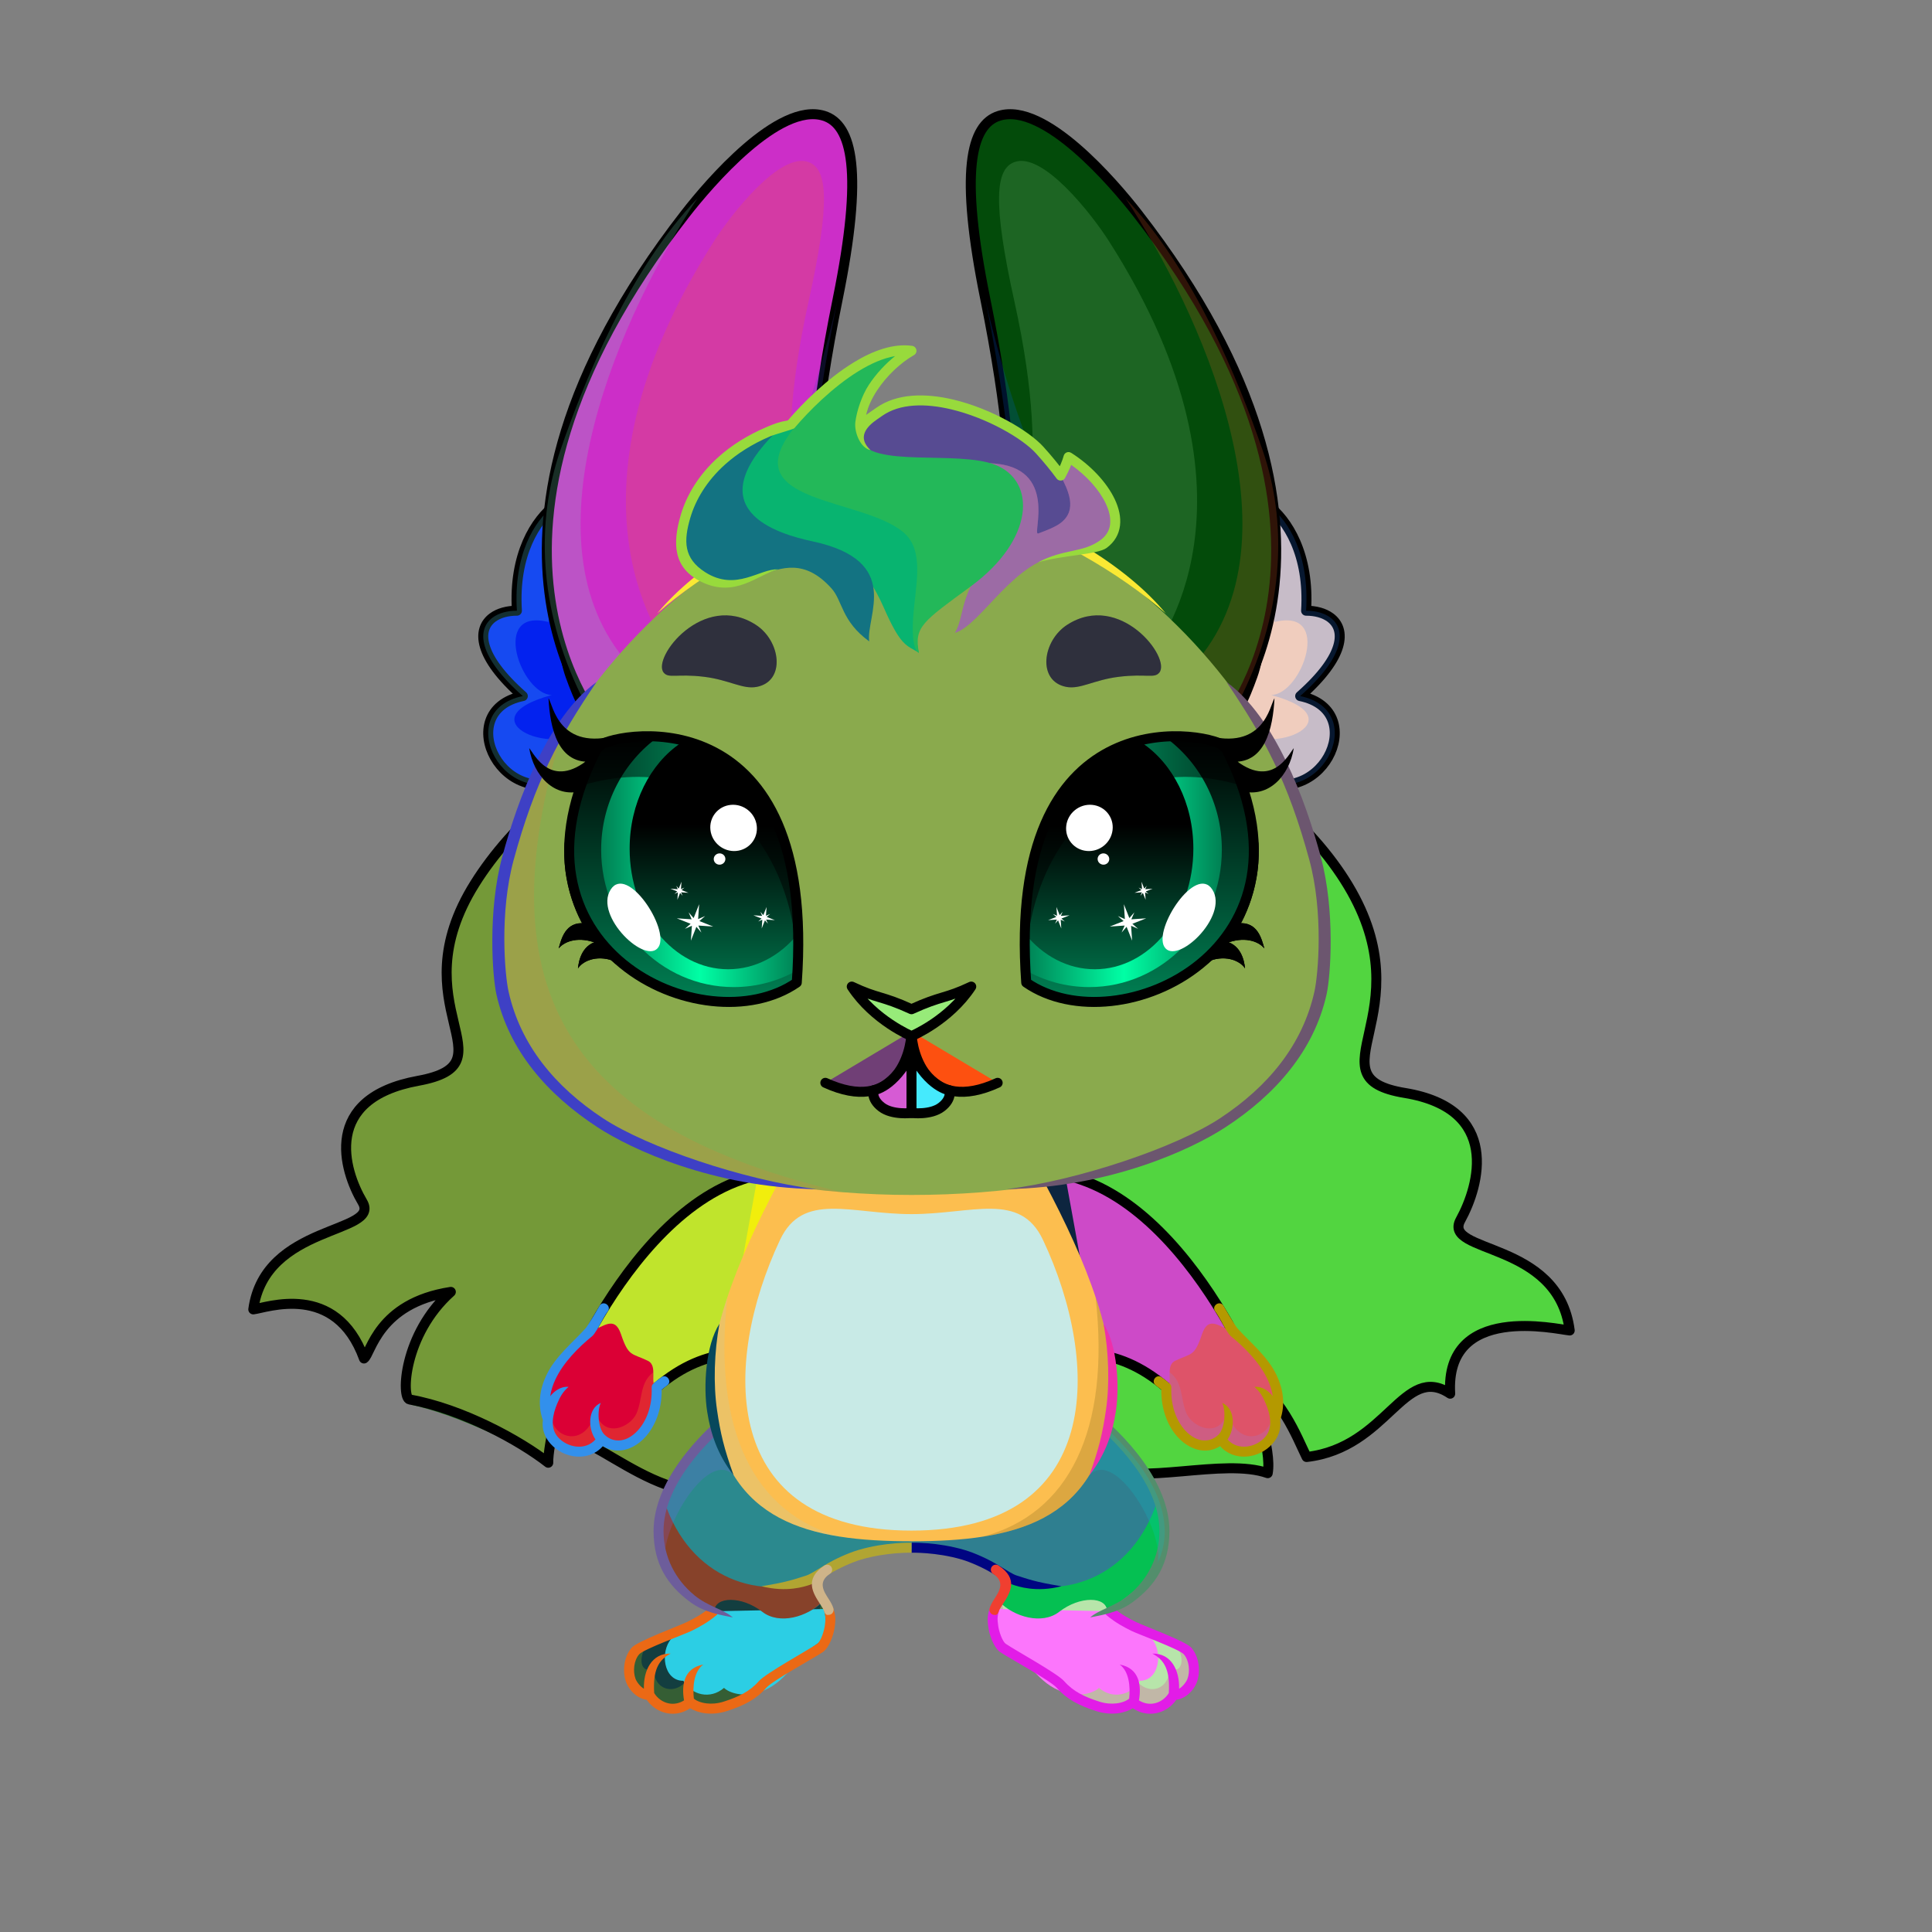 <svg xmlns="http://www.w3.org/2000/svg" xmlns:xlink="http://www.w3.org/1999/xlink" style="shape-rendering:geometricPrecision; text-rendering:geometricPrecision; image-rendering:optimizeQuality; fill-rule:evenodd; clip-rule:evenodd" version="1.1" viewBox="0 0 29000 29000" xml:space="preserve"><rect x="0" y="0" width="29000" height="29000" fill="#808080" stroke="none"/><defs><style type="text/css">.HairBack-Rabbit3fil13 {fill:url(#HairBack-Rabbit3id189)}
    
.HairBack-Rabbit3fil10 {fill:black;fill-opacity:0.2}
    
.HairBack-Rabbit3fil14 {fill:url(#HairBack-Rabbit3id124)}
    
.HairBack-Rabbit3fil15 {fill:url(#HairBack-Rabbit3id119)}
    
.HairBack-Rabbit3fil16 {fill:url(#HairBack-Rabbit3id116)}
    
.HairBack-Rabbit3fil17 {fill:url(#HairBack-Rabbit3id75)}
    
.HairBack-Rabbit3fil18 {fill:url(#HairBack-Rabbit3id93)}
    
.HairBack-Rabbit3fil19 {fill:url(#HairBack-Rabbit3id89)}
    
.HairBack-Rabbit3fil0 {fill:none}
    
.HairBack-Rabbit3str0 {stroke:black;stroke-width:150;stroke-linecap:round;stroke-linejoin:round;stroke-miterlimit:22.926}
    
.HairBack-Rabbit3fil20 {fill:url(#HairBack-Rabbit3id302)}
    
.HairBack-Rabbit3fil21 {fill:url(#HairBack-Rabbit3id125)}
    
.HairBack-Rabbit3fil22 {fill:url(#HairBack-Rabbit3id139)}
    
.HairBack-Rabbit3fil23 {fill:url(#HairBack-Rabbit3id126)}
    
.HairBack-Rabbit3fil24 {fill:url(#HairBack-Rabbit3id78)}
    
.HairBack-Rabbit3fil25 {fill:url(#HairBack-Rabbit3id92)}
    
.HairBack-Rabbit3fil26 {fill:url(#HairBack-Rabbit3id90)}
    
.RightFoot-Rabbit0fil27 {fill:#fdfafa}
    
.RightFoot-Rabbit0fil10 {fill:black;fill-opacity:0.2}
    
.RightFoot-Rabbit0fil0 {fill:none}
    
.RightFoot-Rabbit0fil28 {fill:black;fill-rule:nonzero}
    
.RightLeg-Rabbit0fil31 {fill:url(#RightLeg-Rabbit0id13)}
    
.RightLeg-Rabbit0fil27 {fill:#fdfafa}
    
.RightLeg-Rabbit0fil28 {fill:black;fill-rule:nonzero}
    
.RightLeg-Rabbit0fil10 {fill:black;fill-opacity:0.2}
    
.LeftFoot-Rabbit0fil27 {fill:#fdfafa}
    
.LeftFoot-Rabbit0fil10 {fill:black;fill-opacity:0.2}
    
.LeftFoot-Rabbit0fil0 {fill:none}
    
.LeftFoot-Rabbit0fil28 {fill:black;fill-rule:nonzero}
    
.LeftLeg-Rabbit0fil39 {fill:url(#LeftLeg-Rabbit0id6)}
    
.LeftLeg-Rabbit0fil27 {fill:#fdfafa}
    
.LeftLeg-Rabbit0fil10 {fill:black;fill-opacity:0.2}
    
.LeftLeg-Rabbit0fil28 {fill:black;fill-rule:nonzero}
    
.RightHand-Rabbit0fil46 {fill:url(#RightHand-Rabbit0id27)}
    
.RightHand-Rabbit0fil10 {fill:black;fill-opacity:0.2}
    
.RightHand-Rabbit0fil0 {fill:none}
    
.RightHand-Rabbit0str0 {stroke:black;stroke-width:150;stroke-linecap:round;stroke-linejoin:round;stroke-miterlimit:22.926}
    
.RightPaw-Rabbit0fil27 {fill:#fdfafa}
    
.RightPaw-Rabbit0fil10 {fill:black;fill-opacity:0.2}
    
.RightPaw-Rabbit0fil28 {fill:black;fill-rule:nonzero}
    
.LeftHand-Rabbit0fil52 {fill:url(#LeftHand-Rabbit0id173)}
    
.LeftHand-Rabbit0fil10 {fill:black;fill-opacity:0.2}
    
.LeftHand-Rabbit0fil0 {fill:none}
    
.LeftHand-Rabbit0str0 {stroke:black;stroke-width:150;stroke-linecap:round;stroke-linejoin:round;stroke-miterlimit:22.926}
    
.Body-Rabbit0fil58 {fill:url(#Body-Rabbit0id42)}
    
.Body-Rabbit0fil10 {fill:black;fill-opacity:0.2}
    
.Body-Rabbit0fil28 {fill:black;fill-rule:nonzero}
    
.Body-Rabbit0fil59 {fill:url(#Body-Rabbit0id23)}
    
.LeftPaw-Rabbit0fil27 {fill:#fdfafa}
    
.LeftPaw-Rabbit0fil10 {fill:black;fill-opacity:0.2}
    
.LeftPaw-Rabbit0fil28 {fill:black;fill-rule:nonzero}
    
.Ears-Rabbit3fil87 {fill:url(#Ears-Rabbit3id289)}
    
.Ears-Rabbit3str0 {stroke:black;stroke-width:150;stroke-linecap:round;stroke-linejoin:round;stroke-miterlimit:22.926}
    
.Ears-Rabbit3fil10 {fill:black;fill-opacity:0.2}
    
.Ears-Rabbit3fil88 {fill:url(#Ears-Rabbit3id237)}
    
.Ears-Rabbit3fil89 {fill:url(#Ears-Rabbit3id157)}
    
.Ears-Rabbit3fil0 {fill:none}
    
.Ears-Rabbit3fil90 {fill:white;fill-opacity:0.2}
    
.Ears-Rabbit3fil91 {fill:url(#Ears-Rabbit3id288)}
    
.Ears-Rabbit3fil92 {fill:url(#Ears-Rabbit3id236)}
    
.Ears-Rabbit3fil93 {fill:url(#Ears-Rabbit3id149)}
    
.Head-Rabbit0fil168 {fill:url(#Head-Rabbit0id47)}
    
.Head-Rabbit0fil10 {fill:black;fill-opacity:0.2}
    
.Head-Rabbit0fil28 {fill:black;fill-rule:nonzero}
    
.Mouth-Rabbit0fil0 {fill:none}
    
.Mouth-Rabbit0str0 {stroke:black;stroke-width:150;stroke-linecap:round;stroke-linejoin:round;stroke-miterlimit:22.926}
    
.Mouth-Rabbit0fil186 {fill:url(#Mouth-Rabbit0id82)}
    
.Mouth-Rabbit0fil187 {fill:url(#Mouth-Rabbit0id88)}
    
.EyesClosed-Rabbit1fil207 {fill:#3b3c4c}
    
.EyesClosed-Rabbit1fil10 {fill:black;fill-opacity:0.2}
    
.EyesClosed-Rabbit1fil215 {fill:black;fill-rule:nonzero}
    
.EyesClosed-Rabbit1fil28 {fill:black;fill-rule:nonzero}
    
.Eyes-Rabbit1fil216 {fill:url(#Eyes-Rabbit1id317)}
    
.Eyes-Rabbit1fil217 {fill:url(#Eyes-Rabbit1id318)}
    
.Eyes-Rabbit1fil218 {fill:url(#Eyes-Rabbit1id322)}
    
.Eyes-Rabbit1fil219 {fill:none}
    
.Eyes-Rabbit1str0 {stroke:black;stroke-width:150;stroke-linecap:round;stroke-linejoin:round;stroke-miterlimit:22.926}
    
.Eyes-Rabbit1fil189 {fill:black;fill-opacity:0.502}
    
.Eyes-Rabbit1fil215 {fill:black;fill-rule:nonzero}
    
.Eyes-Rabbit1fil211 {fill:white}
    
.Eyes-Rabbit1fil220 {fill:url(#Eyes-Rabbit1id153)}
    
.Eyes-Rabbit1fil221 {fill:url(#Eyes-Rabbit1id134)}
    
.Eyes-Rabbit1fil222 {fill:url(#Eyes-Rabbit1id213)}
    
.Eyes-Rabbit1fil0 {fill:none}
    
.Eyes-Rabbit1fil28 {fill:black;fill-rule:nonzero}
    
.Moustache-Rabbit0fil0 {fill:none}
    
.Nose-Rabbit0fil320 {fill:url(#Nose-Rabbit0id300)}
    
.Nose-Rabbit0str0 {stroke:black;stroke-width:150;stroke-linecap:round;stroke-linejoin:round;stroke-miterlimit:22.926}
    
.Hair-Rabbit3fil324 {fill:url(#Hair-Rabbit3id37)}
    
.Hair-Rabbit3fil325 {fill:#d6b2cb}
    
.Hair-Rabbit3fil326 {fill:url(#Hair-Rabbit3id113)}
    
.Hair-Rabbit3fil327 {fill:url(#Hair-Rabbit3id316)}
    
.Hair-Rabbit3fil328 {fill:#d6b2cb;fill-opacity:0.4}
    
.Hair-Rabbit3fil329 {fill:url(#Hair-Rabbit3id52)}
    
.Hair-Rabbit3fil28 {fill:black;fill-rule:nonzero}
    
</style><linearGradient gradientUnits="userSpaceOnUse" id="HairBack-Rabbit3id189" x1="13982.9" x2="24787.52" xlink:href="#HairBack-Rabbit3id75" y1="18561.69" y2="14767.84">
  </linearGradient><linearGradient gradientUnits="userSpaceOnUse" id="HairBack-Rabbit3id124" x1="19061.26" x2="17616.56" xlink:href="#HairBack-Rabbit3id75" y1="17504.68" y2="13897.98">
  </linearGradient><linearGradient gradientUnits="userSpaceOnUse" id="HairBack-Rabbit3id119" x1="21178.37" x2="20340.3" xlink:href="#HairBack-Rabbit3id75" y1="21854.39" y2="18692.22">
  </linearGradient><linearGradient gradientUnits="userSpaceOnUse" id="HairBack-Rabbit3id116" x1="17038.86" x2="20629.57" xlink:href="#HairBack-Rabbit3id75" y1="16192.04" y2="19694.57">
  </linearGradient><linearGradient gradientUnits="userSpaceOnUse" id="HairBack-Rabbit3id93" x1="18442.33" x2="16189.67" xlink:href="#HairBack-Rabbit3id75" y1="17456.1" y2="21918.39">
  </linearGradient><linearGradient gradientUnits="userSpaceOnUse" id="HairBack-Rabbit3id89" x1="17415.02" x2="15472.18" xlink:href="#HairBack-Rabbit3id75" y1="18448.41" y2="21853.78">
  </linearGradient><linearGradient gradientUnits="userSpaceOnUse" id="HairBack-Rabbit3id302" x1="13535.74" x2="2631.63" xlink:href="#HairBack-Rabbit3id75" y1="18574.54" y2="15116.52">
  </linearGradient><linearGradient gradientUnits="userSpaceOnUse" id="HairBack-Rabbit3id125" x1="8386.73" x2="9663.2" xlink:href="#HairBack-Rabbit3id75" y1="17233.85" y2="13732.82">
  </linearGradient><linearGradient gradientUnits="userSpaceOnUse" id="HairBack-Rabbit3id139" x1="6107.04" x2="7102.05" xlink:href="#HairBack-Rabbit3id75" y1="21947.94" y2="18375.04">
  </linearGradient><linearGradient gradientUnits="userSpaceOnUse" id="HairBack-Rabbit3id126" x1="10256.16" x2="6803.16" xlink:href="#HairBack-Rabbit3id75" y1="15845.9" y2="19377.95">
  </linearGradient><linearGradient gradientUnits="userSpaceOnUse" id="HairBack-Rabbit3id78" x1="6923.23" x2="9499.67" xlink:href="#HairBack-Rabbit3id75" y1="16552.5" y2="21004.77">
  </linearGradient><linearGradient gradientUnits="userSpaceOnUse" id="HairBack-Rabbit3id92" x1="8953.29" x2="11142.48" xlink:href="#HairBack-Rabbit3id75" y1="17125.57" y2="21304.51">
  </linearGradient><linearGradient gradientUnits="userSpaceOnUse" id="HairBack-Rabbit3id90" x1="10211.81" x2="11628.75" xlink:href="#HairBack-Rabbit3id75" y1="17902.19" y2="20787.25">
  </linearGradient><linearGradient gradientUnits="objectBoundingBox" id="RightLeg-Rabbit0id13" x1="50%" x2="50%" xlink:href="#RightLeg-Rabbit0id6" y1="105.828%" y2="0%">
  </linearGradient><linearGradient gradientUnits="objectBoundingBox" id="LeftLeg-Rabbit0id6" x1="50%" x2="50%" y1="105.828%" y2="0%">
   <stop offset="0" style="stop-opacity:1; stop-color:#878787"/>
   <stop offset="0.439" style="stop-opacity:1; stop-color:#878787"/>
   <stop offset="1" style="stop-opacity:1; stop-color:#655e6d"/>
  </linearGradient><linearGradient gradientUnits="objectBoundingBox" id="RightHand-Rabbit0id27" x1="34.059%" x2="65.941%" xlink:href="#RightHand-Rabbit0id26" y1="2.366%" y2="97.634%">
  </linearGradient><linearGradient gradientUnits="objectBoundingBox" id="LeftHand-Rabbit0id173" x1="73.727%" x2="26.114%" xlink:href="#LeftHand-Rabbit0id26" y1="4.016%" y2="96.235%">
  </linearGradient><linearGradient gradientUnits="objectBoundingBox" id="Body-Rabbit0id42" x1="50%" x2="50%" y1="2.16557e-14%" y2="100%">
   <stop offset="0" style="stop-opacity:1; stop-color:#403a47"/>
   <stop offset="0.031" style="stop-opacity:1; stop-color:#403a47"/>
   <stop offset="0.529" style="stop-opacity:1; stop-color:#655e6d"/>
   <stop offset="1" style="stop-opacity:1; stop-color:#878787"/>
  </linearGradient><linearGradient gradientUnits="userSpaceOnUse" id="Body-Rabbit0id23" x1="13681.92" x2="13681.92" y1="22974.87" y2="18143.76">
   <stop offset="0" style="stop-opacity:1; stop-color:#fdfafa"/>
   <stop offset="0.659" style="stop-opacity:1; stop-color:#fdfafa"/>
   <stop offset="1" style="stop-opacity:1; stop-color:#f0e1e1"/>
  </linearGradient><linearGradient gradientUnits="userSpaceOnUse" id="Ears-Rabbit3id289" x1="19459.52" x2="16706.8" xlink:href="#Ears-Rabbit3id54" y1="8498.29" y2="10735.45">
  </linearGradient><linearGradient gradientUnits="userSpaceOnUse" id="Ears-Rabbit3id237" x1="18709.96" x2="14598.08" xlink:href="#Ears-Rabbit3id24" y1="10748.63" y2="1924.84">
  </linearGradient><linearGradient gradientUnits="userSpaceOnUse" id="Ears-Rabbit3id157" x1="17732.05" x2="15212.99" xlink:href="#Ears-Rabbit3id36" y1="2136.22" y2="4847.04">
  </linearGradient><linearGradient gradientUnits="userSpaceOnUse" id="Ears-Rabbit3id288" x1="7904.36" x2="10657.08" xlink:href="#Ears-Rabbit3id54" y1="8498.29" y2="10735.45">
  </linearGradient><linearGradient gradientUnits="userSpaceOnUse" id="Ears-Rabbit3id236" x1="8653.92" x2="12765.8" xlink:href="#Ears-Rabbit3id24" y1="10748.63" y2="1924.84">
  </linearGradient><linearGradient gradientUnits="userSpaceOnUse" id="Ears-Rabbit3id149" x1="12150.89" x2="9631.83" xlink:href="#Ears-Rabbit3id36" y1="2136.22" y2="4847.04">
  </linearGradient><linearGradient gradientUnits="objectBoundingBox" id="Head-Rabbit0id47" x1="50%" x2="50%" xlink:href="#Head-Rabbit0id39" y1="100%" y2="0%">
  </linearGradient><linearGradient gradientUnits="userSpaceOnUse" id="Mouth-Rabbit0id82" x1="13394.97" x2="13394.97" xlink:href="#Mouth-Rabbit0id81" y1="15799.54" y2="16710.95">
  </linearGradient><linearGradient gradientUnits="userSpaceOnUse" id="Mouth-Rabbit0id88" x1="13968.9" x2="13968.9" xlink:href="#Mouth-Rabbit0id81" y1="15799.54" y2="16710.95">
  </linearGradient><linearGradient gradientUnits="userSpaceOnUse" id="Eyes-Rabbit1id317" x1="17101.14" x2="17101.14" xlink:href="#Eyes-Rabbit1id41" y1="15039.71" y2="11050.82">
  </linearGradient><linearGradient gradientUnits="userSpaceOnUse" id="Eyes-Rabbit1id318" x1="15381.77" x2="18340.35" xlink:href="#Eyes-Rabbit1id85" y1="12938.26" y2="12938.26">
  </linearGradient><linearGradient gradientUnits="userSpaceOnUse" id="Eyes-Rabbit1id322" x1="16433.57" x2="16433.57" xlink:href="#Eyes-Rabbit1id84" y1="10930.64" y2="14548.91">
  </linearGradient><linearGradient gradientUnits="userSpaceOnUse" id="Eyes-Rabbit1id153" x1="10262.75" x2="10262.75" xlink:href="#Eyes-Rabbit1id41" y1="15039.72" y2="11050.82">
  </linearGradient><linearGradient gradientUnits="userSpaceOnUse" id="Eyes-Rabbit1id134" x1="9023.53" x2="11982.11" xlink:href="#Eyes-Rabbit1id85" y1="12938.27" y2="12938.27">
  </linearGradient><linearGradient gradientUnits="userSpaceOnUse" id="Eyes-Rabbit1id213" x1="10493.94" x2="10493.94" xlink:href="#Eyes-Rabbit1id84" y1="10930.64" y2="14548.9">
  </linearGradient><linearGradient gradientUnits="userSpaceOnUse" id="Nose-Rabbit0id300" x1="12846.46" x2="12948.19" y1="14801.53" y2="15641.16">
   <stop offset="0" style="stop-opacity:1; stop-color:#FFCCCC"/>
   <stop offset="1" style="stop-opacity:1; stop-color:#DB9092"/>
  </linearGradient><linearGradient gradientUnits="userSpaceOnUse" id="Hair-Rabbit3id37" x1="12787.92" x2="14200.48" y1="5459.65" y2="9155.27">
   <stop offset="0" style="stop-opacity:1; stop-color:#d6b2cb"/>
   <stop offset="0.651" style="stop-opacity:1; stop-color:#efdeea"/>
   <stop offset="1" style="stop-opacity:1; stop-color:#efdeea"/>
  </linearGradient><linearGradient gradientUnits="userSpaceOnUse" id="Hair-Rabbit3id113" x1="10883.96" x2="12469.27" xlink:href="#Hair-Rabbit3id37" y1="6608.74" y2="9421.42">
  </linearGradient><linearGradient gradientUnits="userSpaceOnUse" id="Hair-Rabbit3id316" x1="14862.75" x2="16212.21" xlink:href="#Hair-Rabbit3id37" y1="9276.85" y2="7082.26">
  </linearGradient><linearGradient gradientUnits="userSpaceOnUse" id="Hair-Rabbit3id52" x1="12412.52" x2="14620.13" xlink:href="#Hair-Rabbit3id37" y1="9367.34" y2="5689.28">
  </linearGradient><linearGradient gradientUnits="userSpaceOnUse" id="HairBack-Rabbit3id75" x1="20482.95" x2="17821.91" y1="16797.31" y2="21544.3">
   <stop offset="0" style="stop-opacity:1; stop-color:#d6b2cb"/>
   <stop offset="1" style="stop-opacity:1; stop-color:#efdeea"/>
  </linearGradient><linearGradient gradientUnits="objectBoundingBox" id="RightLeg-Rabbit0id6" x1="50%" x2="50%" y1="105.828%" y2="0%">
   <stop offset="0" style="stop-opacity:1; stop-color:#878787"/>
   <stop offset="0.439" style="stop-opacity:1; stop-color:#878787"/>
   <stop offset="1" style="stop-opacity:1; stop-color:#655e6d"/>
  </linearGradient><linearGradient gradientUnits="userSpaceOnUse" id="RightHand-Rabbit0id26" x1="16087.42" x2="17274.71" y1="17785.04" y2="20860.85">
   <stop offset="0" style="stop-opacity:1; stop-color:#403a47"/>
   <stop offset="0.878" style="stop-opacity:1; stop-color:#655e6d"/>
   <stop offset="1" style="stop-opacity:1; stop-color:#655e6d"/>
  </linearGradient><linearGradient gradientUnits="userSpaceOnUse" id="LeftHand-Rabbit0id26" x1="16087.42" x2="17274.71" y1="17785.04" y2="20860.85">
   <stop offset="0" style="stop-opacity:1; stop-color:#403a47"/>
   <stop offset="0.878" style="stop-opacity:1; stop-color:#655e6d"/>
   <stop offset="1" style="stop-opacity:1; stop-color:#655e6d"/>
  </linearGradient><linearGradient gradientUnits="userSpaceOnUse" id="Ears-Rabbit3id54" x1="6616.76" x2="11293.5" y1="6006.37" y2="6832.15">
   <stop offset="0" style="stop-opacity:1; stop-color:#fdfafa"/>
   <stop offset="1" style="stop-opacity:1; stop-color:#f0e1e1"/>
  </linearGradient><linearGradient gradientUnits="userSpaceOnUse" id="Ears-Rabbit3id24" x1="21560.67" x2="15704.18" y1="8144.95" y2="3218.49">
   <stop offset="0" style="stop-opacity:1; stop-color:#878787"/>
   <stop offset="0.4" style="stop-opacity:1; stop-color:#655e6d"/>
   <stop offset="1" style="stop-opacity:1; stop-color:#403a47"/>
  </linearGradient><linearGradient gradientUnits="userSpaceOnUse" id="Ears-Rabbit3id36" x1="19496.33" x2="17925.76" y1="10698.17" y2="398.88">
   <stop offset="0" style="stop-opacity:1; stop-color:#656673"/>
   <stop offset="0.4" style="stop-opacity:1; stop-color:#3b3c4c"/>
   <stop offset="1" style="stop-opacity:1; stop-color:#3b3c4c"/>
  </linearGradient><linearGradient gradientUnits="userSpaceOnUse" id="Head-Rabbit0id39" x1="13686.09" x2="13686.08" y1="17936.72" y2="7484.8">
   <stop offset="0" style="stop-opacity:1; stop-color:#403a47"/>
   <stop offset="0.4" style="stop-opacity:1; stop-color:#655e6d"/>
   <stop offset="1" style="stop-opacity:1; stop-color:#878787"/>
  </linearGradient><linearGradient gradientUnits="userSpaceOnUse" id="Mouth-Rabbit0id81" x1="13402.39" x2="13402.39" y1="15588.37" y2="16582.43">
   <stop offset="0" style="stop-opacity:1; stop-color:#D6D6D6"/>
   <stop offset="0.6" style="stop-opacity:1; stop-color:white"/>
   <stop offset="1" style="stop-opacity:1; stop-color:#fdfafa"/>
  </linearGradient><linearGradient gradientUnits="userSpaceOnUse" id="Eyes-Rabbit1id41" x1="17102.45" x2="17102.45" y1="15038.45" y2="11047.09">
   <stop offset="0" style="stop-opacity:1; stop-color:#008053"/>
   <stop offset="1" style="stop-opacity:1; stop-color:black"/>
  </linearGradient><linearGradient gradientUnits="userSpaceOnUse" id="Eyes-Rabbit1id85" x1="8896.68" x2="12138.14" y1="13030.37" y2="13030.37">
   <stop offset="0" style="stop-opacity:1; stop-color:#008053"/>
   <stop offset="0.502" style="stop-opacity:1; stop-color:#00ffa5"/>
   <stop offset="1" style="stop-opacity:1; stop-color:#008053"/>
  </linearGradient><linearGradient gradientUnits="userSpaceOnUse" id="Eyes-Rabbit1id84" x1="16563.56" x2="16563.56" y1="11311.33" y2="14277.21">
   <stop offset="0" style="stop-opacity:1; stop-color:black"/>
   <stop offset="0.4" style="stop-opacity:1; stop-color:black"/>
   <stop offset="1" style="stop-opacity:1; stop-color:#006642"/>
  </linearGradient></defs><g id="HairBack-Rabbit3">
  <animateTransform additive="sum" attributeName="transform" dur="10" repeatCount="indefinite" type="translate" values="0;0 200;0;0 200;0;0 200;0;0 200;0"/>
  <g id="_2131616315760">
   <path class="HairBack-Rabbit3fil13" d="M21087.91 16405.78c1444.91,238.39 1119.09,1388.94 835.37,1904.66 -283.73,515.71 1464.61,302.59 1638.58,1660.43 -193.9,-17.71 -1858.18,-449.31 -1776.98,915.04 -701.42,-468.34 -1599.6,491.74 -2172.35,984.29 -137.58,-275.3 -396.52,-983.97 -939.99,-1214.62 149.96,326.64 427.47,1051 363.46,1402.52 -344.92,-72.53 -2610.53,140.41 -2615.46,92.64 -249.63,-2419.22 -4428.85,1546.02 -3271.19,-899.42l2261.51 -8444.62c832.77,-3109.7 3709.01,-1371.65 4825.29,486.02 1159.69,1929.91 -593.14,2874.68 851.76,3113.06z" style="fill:#69d92c"/>
   <path class="HairBack-Rabbit3fil10" d="M21642.85 16578.65c0,0 871.31,1061.93 -1357.34,905.25 20.34,18.16 37.85,40.16 53.08,65.19 -77.12,-88.8 -178.07,-154.36 -307.76,-186.37 176.76,16.48 861.28,1049 -1367.37,892.32 -194.58,-13.68 -368.07,-42.91 -490.75,5.13l-0.01 -0.01 0.01 0.01c-14.71,5.75 -28.71,12.62 -41.91,20.77 37.49,25.24 67.54,52.45 91.81,81.27 108.35,282.85 187.62,1056.94 -2188.64,1060.92 580.33,391.53 -61.79,2278.55 58.93,2353.35 120.72,74.8 425.91,-1200.23 2661.14,-1081.7 -107.55,-21.13 -169.33,-57.94 -198.78,-107.96 51.54,30.94 106.88,61.57 167.36,91.74 19.65,-105.34 132.43,-1240.43 1454.33,-1175.06 1.32,-1.06 2.65,-2.33 3.98,-3.43 1.28,5.89 3.21,10.21 5.98,12.47 79.69,65.04 325.76,-1013.15 1876.41,-900.39 -606.89,-154.12 838.4,-1136.24 -420.47,-2033.5z" style="fill:#d768e3"/>
   <path class="HairBack-Rabbit3fil10" d="M20465.09 13745.38c0,0 432.58,1264.23 -1796.07,1107.55 -1152.49,1124.99 326.12,2316.94 405.81,2381.98 79.69,65.03 -186.46,-792.63 1596.57,-959.54 -606.89,-154.12 369.42,-1412.6 -206.31,-2529.99z" style="fill:#b76472"/>
   <path class="HairBack-Rabbit3fil14" d="M20465.09 13745.38c230.36,287.46 -463.03,1444.71 -1878.63,600.65 -608.33,-362.72 -1386.82,943.7 -2204.65,886.2 -1152.49,1124.99 326.13,2316.94 405.81,2381.97 52.23,42.62 1204.1,43.81 2310.84,-364.32 581.63,-214.49 1941.29,-534.93 1572.94,-974.51 -606.89,-154.12 369.42,-1412.6 -206.31,-2529.99z" style="fill:#9a2722"/>
   <path class="HairBack-Rabbit3fil15" d="M23495.14 19964.47c0,0 168.97,-865.31 -1278.63,-1267.48 -649.25,-180.37 -1368.05,710.9 -2087.37,779.05 -1545.82,146.46 -2111.68,586.43 -2111.68,586.43 0,0 178.6,259.37 406.84,439.76 301.53,238.34 680.95,428.51 762.57,585.42 143.41,275.69 425.66,782.55 425.66,782.55 0,0 421.93,-62.35 908.74,-385.07 425.13,-281.83 756.71,-870.73 1246.54,-565.3 111.22,-489.74 -17.09,-1201.44 1727.33,-955.36z" style="fill:#d13486"/>
   <path class="HairBack-Rabbit3fil16" d="M20527.97 16133.16c0,0 212.91,201 386.43,236.81 173.51,35.81 814.09,165.14 847.15,233.75 33.06,68.6 348.34,611.22 150.77,773.65 -197.56,162.44 -1420.95,402.86 -1505.91,319.1 -84.95,-83.76 -17.36,427.58 -105.74,446.35 -88.38,18.78 -1952.67,270.21 -2026.25,232.89 -73.59,-37.31 352.21,258.81 165.05,469.57 -187.16,210.75 -987.9,672.59 -1104.82,667.42 -116.92,-5.17 -444.46,544.66 -1109.91,34.5 -665.45,-510.16 -613.44,-1441.02 -353.52,-1664.66 151.36,-130.25 1857.88,-576.08 3081.81,-876.19 1742.48,-274.23 1678.55,-569.04 1574.94,-873.19z" style="fill:#fd09e3"/>
   <path class="HairBack-Rabbit3fil17" d="M21642.85 16578.65c0,0 871.31,1061.93 -1357.34,905.25 20.34,18.16 37.85,40.16 53.08,65.19 -77.12,-88.8 -178.07,-154.36 -307.76,-186.37 176.76,16.48 861.28,1049 -1367.37,892.32 -194.58,-13.68 -368.07,-42.91 -490.75,5.13l-0.01 -0.01 0.01 0.01c-14.71,5.75 -28.71,12.62 -41.91,20.77 37.49,25.24 67.54,52.45 91.81,81.27 108.35,282.85 187.62,1056.94 -2188.64,1060.92 580.33,391.53 -61.79,2278.55 58.93,2353.35 93.38,57.86 130.73,-810.07 1177.56,-1151.2 306.4,-99.84 248.83,-744.84 754.94,-718 -282.29,-55.45 545.01,44.16 1122.28,-258.74 284.15,-149.09 616.89,-252.74 943.52,-236.58 1350.86,552.3 2708.72,-573.12 1972.12,-799.81 -606.89,-154.12 838.4,-1136.24 -420.47,-2033.5z" style="fill:#44886f"/>
   <path class="HairBack-Rabbit3fil18" d="M19947.92 17349.15c207.7,247.98 298.77,843.62 -1284.46,905.89 -194.58,-13.68 -368.07,-42.91 -490.75,5.13l-0.01 -0.01 0.01 0.01c-14.71,5.75 -28.71,12.62 -41.91,20.77 37.49,25.24 67.54,52.45 91.81,81.27 93.61,244.37 165.51,855.43 -1349.1,1019.72 -238.47,25.86 -2325.5,298.56 -2648.75,299.1 580.33,391.52 -61.78,2278.55 58.93,2353.35 80.62,49.94 2052.73,-759.97 2817.66,-1096.91 380.5,-167.61 272.63,-961.95 1015.2,-922.57 1077.8,272.28 2600.96,223.94 1870.66,-670.16 -209.06,-371.8 1071.69,-1675.17 -39.29,-1995.59z" style="fill:#17f366"/>
   <path class="HairBack-Rabbit3fil19" d="M18192.28 18277.17c32.39,286.89 -144.37,917.18 -1318.77,1104.76 -237.27,37.89 -2325.5,298.56 -2648.75,299.1 580.33,391.52 -61.78,2278.55 58.93,2353.35 80.62,49.94 2052.71,-759.94 2817.66,-1096.91 364.7,-160.65 866.3,-272.45 1561.09,-246.82 -1439.38,-1015.03 64.2,-1889.26 -470.16,-2413.48z" style="fill:#6820da"/>
   <path class="HairBack-Rabbit3fil10" d="M18834.21 17943.31c1001.91,732.86 -773.22,1276.5 -407.47,1859.5 373.69,595.66 1539.76,315.25 2243.08,1559.74 -392.81,363.43 -1057.29,507.65 -1057.29,507.65 0,0 -579.88,-1233.48 -776.1,-1125.94 -68.41,37.5 325.21,1361.98 232.81,1348.1 -608.03,-91.43 -2360.5,196.63 -2613.87,42.92 -71.4,-43.32 -360.72,-839.19 -374.42,-1130.33 -49.52,249.54 -257.46,1058.55 -430.33,1074.28 -784,71.34 -816.52,219.37 -816.52,219.37l-528.97 -3776.01c-76.17,-543.8 2927.24,-4307.84 3402.24,-2051.13 280.54,1332.85 361.98,912.36 1126.84,1471.85z" style="fill:#e3c9f4"/>
   <path class="HairBack-Rabbit3fil10" d="M22090.92 20146.22c79.49,-39.27 112.9,-388.6 -769.37,-356.57 -365.75,13.27 -773.94,-62.63 -1061.59,-230.63 -78.57,-105.98 -104.25,-307.61 35.67,-566.17 453.4,-837.83 954.98,-1523.93 152.51,-1942.43 -865.88,-451.58 -1002.63,-150.03 -691.01,-1645.28 242.48,-1163.48 -653.59,-1474.07 -653.59,-1474.07 -370.46,-76 -774.63,2345.82 -701.85,2711.12 129.81,651.55 1101.77,701.34 1546.23,706.96 901.77,11.42 262.33,1377.73 105.61,1575.4 -195.63,246.77 -15.64,477.25 129.05,601.04 -11.41,151.22 1134.74,426.77 1203.77,1318.07 273.87,31.64 398.53,42.25 398.53,42.25 0,0 -201.53,-464.58 306.04,-739.69z" style="fill:#3a040c"/>
   <path class="HairBack-Rabbit3fil0 HairBack-Rabbit3str0" d="M21713.45 20829.2c0,0 111.69,-498.58 -851.22,-924.12 -1812.87,-801.14 -176.66,-1110.03 -455.81,-2208.61 -127.19,-500.49 -808.45,-312.77 -1071.63,-362.03 -1079.3,-202.03 -28.28,-1855.82 98.37,-2340.57 188.15,-720.11 -671.23,-1259.25 -671.23,-1259.25" style="fill:#bd5509"/>
   <path class="HairBack-Rabbit3fil0 HairBack-Rabbit3str0" d="M18672.54 20655.58c0,0 -528.62,-269.58 -647.14,-748.3 -118.52,-478.72 250.52,-865.6 303.43,-1146.76 52.91,-281.16 -54.66,-499.52 -357.16,-612.2 -302.5,-112.68 -577.85,-120.23 -681.86,-1054.12 -104,-933.9 -11.9,-1453.03 -11.9,-1453.03" style="fill:#1db38f"/>
   <path class="HairBack-Rabbit3fil0 HairBack-Rabbit3str0" d="M21087.91 16405.78c1444.91,238.39 1119.09,1388.94 835.37,1904.66 -283.73,515.71 1464.61,302.59 1638.58,1660.43 -193.9,-17.71 -1875.25,-415.38 -1794.05,948.97 -701.42,-468.34 -936.94,809.47 -2155.28,950.36 -137.58,-275.3 -396.52,-983.97 -939.99,-1214.62 149.96,326.64 420.41,1105.72 356.4,1457.23 -660.72,-233.49 -1913.76,190.14 -2535.57,-95.4 -149.35,-68.59 -380.81,-883.17 -381.4,-1256.4 -57.44,269.62 -7.6,618.75 -207.58,899.4 -199.98,280.65 -1883,-7.48 -1883,-7.48l1371.68 -8861.09c491.05,-3172.24 3726.79,-1356.79 4843.08,500.88 1159.69,1929.91 -593.14,2874.68 851.76,3113.06z" style="fill:#52d540"/>
  </g>
  <g id="_2131616310224">
   <path class="HairBack-Rabbit3fil20" d="M6275.97 16223.26c-1444.91,264.49 -1119.09,1340.95 -835.37,1819.69 283.73,478.73 -1464.61,325.61 -1638.58,1611.32 193.9,-22.02 1125.02,-475.16 1657.67,761.24 109.27,-71.8 320.54,-939.75 1251.95,-1014.46 -483.14,418.98 -719.44,1206.53 -585.48,1231.61 778.26,145.81 1759,616.86 2171.57,940.26 137.58,-263.49 90.52,-964.38 393.61,-1406.75 -149.96,312.25 -420.99,1044.13 -356.98,1373.98 724.24,-163.5 1711.01,1361.19 3033.01,681.83 146.03,-75.04 339.33,-628.75 302.87,-925.97 -36.45,-297.23 64.97,453.54 264.96,712.82 199.98,259.3 2665.98,-157.42 2665.98,-157.42l-2630.37 -9193.56c-832.79,-2910.79 -3726.79,-1177.79 -4843.08,605.28 -1159.71,1852.42 593.14,2695.63 -851.76,2960.13z" style="fill:#ba3cdf"/>
   <path class="HairBack-Rabbit3fil10" d="M5721.03 16401.54c0,0 -871.31,1025.69 1357.34,816.78 -20.34,17.69 -37.85,38.93 -53.08,62.96 77.12,-85.89 178.07,-150.51 307.76,-184.26 -176.76,20.39 -861.28,1013.21 1367.37,804.31 194.58,-18.25 368.07,-50.57 490.75,-8.62l0.01 -0.01 -0.01 0.01c14.71,5.02 28.71,11.12 41.91,18.44 -37.49,24.84 -67.54,51.33 -91.81,79.19 -108.35,269.8 -187.62,1002.23 2188.64,940.84 -580.33,385.26 157.04,1750.95 36.32,1824.82 -120.72,73.87 -521.16,-723.71 -2756.39,-550.61 107.55,-22.88 169.33,-59.3 198.78,-107.3 -51.54,30.6 -106.88,61.01 -167.36,91.13 -19.65,-98.83 -132.43,-1166.55 -1454.33,-1068.64 -1.32,-0.96 -2.65,-2.13 -3.98,-3.13 -1.28,5.6 -3.21,9.72 -5.98,11.92 -79.69,63.55 -325.76,-946.84 -1876.41,-797.95 606.89,-162.04 -838.4,-1048.92 420.47,-1929.88z" style="fill:#2448c3"/>
   <path class="HairBack-Rabbit3fil10" d="M6898.79 13696.44c0,0 -432.58,1204.49 1796.07,995.59 1152.49,1029.69 -326.12,2194.67 -405.81,2258.21 -79.69,63.53 186.46,-752.85 -1596.57,-861.43 606.89,-162.03 -369.42,-1322.48 206.31,-2392.37z" style="fill:#d9316d"/>
   <path class="HairBack-Rabbit3fil21" d="M6898.79 13696.44c-230.36,277.49 463.03,1350.2 1878.63,515.13 608.33,-358.86 1386.82,852.24 2204.65,775.57 1152.49,1029.69 -326.13,2194.68 -405.81,2258.21 -52.23,41.64 -1204.1,74.34 -2310.84,-280.34 -581.63,-186.4 -1941.29,-451.41 -1572.94,-876.2 606.89,-162.03 -369.42,-1322.48 206.31,-2392.37z" style="fill:#1ee436"/>
   <path class="HairBack-Rabbit3fil22" d="M3868.74 19646.41c0,0 -168.97,-811.68 1278.63,-1230.76 649.25,-187.95 1368.05,633.14 2087.37,677.71 1545.82,95.79 2111.68,495.33 2111.68,495.33 0,0 -178.62,249.58 -406.84,426.01 -301.53,233.09 -426.49,941.05 -508.09,1091.29 -143.39,263.99 -237,829.26 -237,829.26 0,0 -1101.27,-645.25 -2008.74,-845.67 -131.08,-28.94 70.36,-1294.55 437.34,-1626.92 -840.45,7.09 -1038.02,900.77 -1144.96,986.26 -297.78,-531.75 -352.98,-1004.21 -1609.39,-802.51z" style="fill:#206e1d"/>
   <path class="HairBack-Rabbit3fil23" d="M6835.91 15950.72c0,0 -212.91,195.45 -386.43,233.99 -173.51,38.54 -814.09,178.11 -847.15,243.74 -33.06,65.62 -348.34,586.16 -150.77,733.98 197.56,147.81 1420.95,341.08 1505.91,259.74 84.95,-81.34 17.36,402.89 105.74,418.18 88.38,15.28 1952.67,201.37 2026.25,164.15 73.59,-37.22 -352.21,253.81 -165.05,447.49 187.16,193.69 987.9,607.42 1104.82,599.34 116.92,-8.08 444.46,501.63 1109.91,2.12 665.45,-499.51 613.44,-1376.23 353.52,-1580.08 -151.36,-118.72 -1857.88,-492.52 -3081.81,-742.08 -1742.48,-210.93 -1678.55,-490.81 -1574.94,-780.57z" style="fill:#511e55"/>
   <path class="HairBack-Rabbit3fil24" d="M5721.03 16401.54c0,0 -871.31,1025.69 1357.34,816.78 -20.34,17.69 -37.85,38.93 -53.08,62.96 77.12,-85.89 178.07,-150.51 307.76,-184.26 -176.76,20.39 -861.28,1013.21 1367.37,804.31 194.58,-18.25 368.07,-50.57 490.75,-8.62l0.01 -0.01 -0.01 0.01c14.71,5.02 28.71,11.12 41.91,18.44 -37.49,24.84 -67.54,51.33 -91.81,79.19 -108.35,269.8 -187.62,1002.23 2188.64,940.84 -580.33,385.26 61.79,2147.82 -58.93,2221.69 -93.38,57.15 -130.73,-760.61 -1177.56,-1053.72 -306.4,-85.78 -248.83,-695.83 -754.94,-656.64 282.29,-60.05 -545.01,56.6 -1122.28,-213.33 -284.15,-132.85 -616.89,-221.51 -943.52,-197.31 -1350.86,558.05 -2708.72,-466.41 -1972.12,-700.45 606.89,-162.04 -838.4,-1048.92 420.47,-1929.88z" style="fill:#403553"/>
   <path class="HairBack-Rabbit3fil25" d="M7415.96 17081.95c-207.7,239.63 -298.77,804.03 1284.46,819.38 194.58,-18.25 368.07,-50.57 490.75,-8.62l0.01 -0.01 -0.01 0.01c14.71,5.02 28.71,11.12 41.91,18.44 -37.49,24.84 -67.54,51.33 -91.81,79.19 -93.61,233.1 -165.51,811.53 1349.1,924.99 238.47,17.85 2325.5,217.9 2648.75,209.55 -580.33,385.26 61.78,2147.83 -58.93,2221.69 -80.61,49.32 -1800,-1079.39 -2564.93,-1376.27 -380.49,-147.68 -525.36,-481.28 -1267.93,-423.77 -1077.8,286.41 -2600.96,282.56 -1870.66,-580.92 209.06,-356.48 -1071.69,-1550.93 39.29,-1883.66z" style="fill:#21f6f6"/>
   <path class="HairBack-Rabbit3fil26" d="M9171.6 17909.28c-32.39,271.54 144.37,861.28 1318.77,1006.05 237.27,29.24 2325.5,217.9 2648.75,209.55 -580.33,385.26 93.53,1576.34 -27.18,1650.19 -80.6,49.32 -1953.16,-269.67 -2718.11,-566.57 -364.68,-141.55 -997.6,-52.75 -1692.39,-9.52 1439.38,-997.01 -64.2,-1780.52 470.16,-2289.7z" style="fill:#5d427a"/>
   <path class="HairBack-Rabbit3fil10" d="M8853.71 17241.84c-2006.98,848.85 493.29,1485.56 83.43,2113.11 -373.69,572.17 -1438.01,683.17 -1696.83,2014.04 392.81,127.41 954.18,566.26 954.18,566.26 0,0 296.22,-1318.71 416.45,-1649.79 68.41,33.5 -366.76,1172.47 -277.34,1197.29 528.66,146.77 1701.85,864.8 2050.45,902.51 114.41,12.38 384.15,-6.79 734.98,-44.14 209.2,-22.27 439.31,-347.37 571.4,-795.16 178.71,615.21 569.15,617.42 983.51,595.2 1002.87,-53.78 1927.24,-289.75 1927.24,-289.75l-1542.43 -3817.17c0,0 -3362.53,-1916.13 -4205.04,-792.4z" style="fill:#b4758d"/>
   <path class="HairBack-Rabbit3fil10" d="M5148.27 19880.95c-79.49,-34.87 11.79,-465.09 894.06,-459.05 365.76,2.5 773.94,-80.31 1061.59,-246.68 78.57,-102.13 104.25,-293.05 -35.67,-533.12 -453.4,-777.95 -954.98,-1411.46 -152.51,-1828.26 865.88,-449.74 1002.63,-169.01 691.01,-1571.05 -242.48,-1090.94 653.59,-1408.51 653.59,-1408.51 370.46,-81.85 774.63,2191.75 701.85,2538.35 -129.81,618.21 -1101.77,691.83 -1546.23,709.32 -901.77,35.49 -262.33,1306.9 -105.61,1489.08 195.63,227.43 15.64,449.79 -129.05,570.55 11.41,142.33 -1267.91,74.82 -1691.48,1219.15 -170.45,-275.68 -125.25,-251.73 -341.55,-479.78zm1127.7 -3657.7c-1444.91,264.5 -1119.09,1340.97 -835.37,1819.7 283.73,478.73 -1464.6,325.61 -1638.58,1611.32 137.9,-15.66 409.77,15.07 564.92,-28 -220.63,-208.81 268.35,-1025.67 659.44,-1128.24 1548.34,-406.14 523.27,-505.27 485.04,-1583.68 -25.9,-730.76 770.29,-577.31 1534.67,-720.26 417.61,-78.08 143.92,-705.74 42.18,-1422.03 -170.5,-1200.48 1442.39,-2920.9 1442.39,-2920.9 -57.97,17.15 -116.29,38.06 -174.78,60.93 -489.35,385.12 -924.56,866.11 -1228.15,1351.04 -1159.71,1852.42 593.14,2695.63 -851.76,2960.12z" style="fill:#573b9c"/>
   <path class="HairBack-Rabbit3fil0 HairBack-Rabbit3str0" d="M6711.61 19401.05c1569.45,-747.27 -33.28,-934.88 245.85,-1978.88 127.17,-475.62 808.45,-317.22 1071.63,-370.91 1079.3,-220.17 28.28,-1751.5 -98.37,-2205.32 -188.15,-674.18 671.23,-1206.35 671.23,-1206.35" style="fill:#35084e"/>
   <path class="HairBack-Rabbit3fil0 HairBack-Rabbit3str0" d="M8670.21 20265.89c0,0 59.76,-177.72 182.36,-255.32 168.8,-106.86 352.39,-281.89 432.75,-590.33 118.49,-454.83 -197.36,-787.46 -250.27,-1051.23 -52.91,-263.79 54.66,-472.74 357.16,-587.33 302.5,-114.59 577.85,-129.26 681.86,-1013.12 104,-883.86 11.9,-1371.07 11.9,-1371.07" style="fill:#180078"/>
   <path class="HairBack-Rabbit3fil0 HairBack-Rabbit3str0" d="M6275.97 16223.26c-1444.91,264.49 -1119.09,1340.95 -835.37,1819.69 283.73,478.73 -1464.61,325.61 -1638.58,1611.32 193.9,-22.02 1239.83,-419.99 1661.4,737.03 104.4,-68.63 204.76,-831.83 1303.76,-999.52 -714.42,639.22 -745.35,1592.18 -617.87,1614.87 790.52,140.74 1660.48,620.53 2080.26,949.57 -10.99,-220.96 207.93,-1278.43 471.87,-1757.24 -149.96,312.25 -385.95,942.46 -415.46,1313.51 708.37,-44.44 1759.39,1388.84 3081.39,709.49 146.03,-75.04 339.33,-628.75 302.87,-925.97 -36.45,-297.23 64.97,453.54 264.96,712.82 199.98,259.3 2665.98,-157.42 2665.98,-157.42l-2630.37 -9193.56c-832.79,-2910.79 -3726.79,-1177.79 -4843.08,605.28 -1159.71,1852.42 593.14,2695.63 -851.76,2960.13z" style="fill:#749938"/>
  </g>
 </g><g id="RightFoot-Rabbit0">
  <path class="RightFoot-Rabbit0fil27" d="M17611.19 25439.21c-123.56,214.04 -403.48,285.33 -610.7,105.88 -70.65,70.23 -293.11,185.78 -526.32,65.76 -538.29,-277.03 -1055.04,-639.06 -1398.31,-887.33 -220.49,-159.46 -188.05,-525.91 -70.64,-700.58 363.68,340.29 782.66,-165.21 1075.55,-247.93 373.84,-101.68 736.94,157.82 534.63,412.54 198.78,95.76 1024.55,447.2 1177.27,620.9 168.78,191.95 120.75,630.76 -181.48,630.76z" style="fill:#b7e5aa"/>
  <path class="RightFoot-Rabbit0fil10" d="M17619.89 25467.81c-123.56,214.04 -392.89,285.33 -600.11,105.88 -263.27,261.71 -916.66,-12.43 -1207.68,-387.7 -314.79,-217.24 -676.79,-421.62 -795.64,-500.03 -156.12,-103 -53.19,-398.33 -20.96,-584.15 17.85,-13.98 36.32,-26.67 55.45,-37.83 -59.89,533.31 1968.85,1766.03 1957.44,1098.35 213.34,341.57 585.05,186.16 533.82,-150.27 126.71,133.91 271.29,-14.39 142.78,-274 182.48,62.12 215.54,288.03 209.67,440.56 -17.28,153.49 -106.7,289.19 -274.77,289.19z" style="fill:#ec029c"/>
  <path class="RightFoot-Rabbit0fil0" d="M16655.48 24185.7c277.12,231.33 479.91,239.56 632.6,413.23 168.75,191.92 120.75,630.76 -181.48,630.76 -123.56,214.04 -403.48,285.33 -610.7,105.88 -70.65,70.23 -276.53,145.76 -526.32,65.76 -409.3,-131.08 -519.97,-488.94 -871.1,-725.96 -156.04,-105.33 -138.82,-331.38 -109.24,-523.93" style="fill:#fc76fc"/>
  <path class="RightFoot-Rabbit0fil28" d="M16703.53 24128.28c-32.23,14.49 -151.74,68.29 -96.1,114.84 143.13,119.49 265.97,181.45 373.06,235.47 99.11,49.99 720.41,275.03 788.45,352.42 80.91,92.01 97.3,255.88 55.21,369.54 -18.07,48.79 -77.99,123.14 -125.37,147 7.55,-268.78 -114.77,-534.12 -402.24,-526.25 186.74,95.17 268.32,253.8 247.69,592.25 -49.04,79.15 -127.69,137.43 -219.87,155.2 -79.73,15.37 -160.2,-1.74 -228.24,-45.5 38.29,-218.05 10.29,-483.64 -289.14,-537.54 139.24,98.32 162.69,330.02 141.92,510.69 -31.45,29.61 -97.92,60.43 -188.69,71.77 -74.89,9.35 -163.69,4.41 -259.78,-26.36 -221.4,-70.9 -389.39,-150.77 -526.67,-306.64 -103.47,-117.46 -723.13,-457.1 -875.28,-559.8 -56.89,-38.4 -106.48,-200.43 -115.52,-274.13 -5.91,-48.16 -12.39,-90.93 -7.5,-133.2 3.75,-32.35 5.98,-48.97 23.54,-102.83 14.63,-97.52 -109.65,-115.23 -144.78,-21.39 -12.89,39.53 -20.74,74.23 -25.45,109.36 -7,52.14 -2.13,105.01 5.37,166.22 13.96,113.78 81.43,313.29 180.56,380.19 136.05,91.83 749.3,424.19 846.56,534.6 151.08,171.53 332.23,266.34 593.47,350 119.65,38.32 230.28,44.46 323.64,32.8 92.59,-11.56 170.46,-41.41 225.37,-75.73 103.09,69.99 225.69,98.3 348.74,74.57 124.29,-23.96 233.03,-98.13 304.52,-201.86 136.16,-15.63 261.32,-136.4 307.77,-261.86 61.19,-165.25 34.13,-386.54 -83.33,-520.12 -86.71,-98.62 -720.16,-329.8 -833.57,-387 -99.73,-50.31 -214.13,-108.01 -344.34,-216.71z" style="fill:#e21ce7"/>
 </g><g id="LeftFoot-Rabbit0">
  <path class="LeftFoot-Rabbit0fil27" d="M9752.69 25439.21c123.56,214.04 403.48,285.33 610.7,105.88 70.65,70.23 276.53,145.75 526.32,65.76 409.29,-131.08 1021.6,-618.6 1364.87,-866.87 220.49,-159.46 204.8,-507.21 104.08,-721.04 -363.68,340.29 -782.66,-165.21 -1075.55,-247.93 -373.84,-101.68 -736.94,157.82 -534.63,412.54 -198.78,95.76 -1024.55,447.2 -1177.27,620.9 -168.78,191.95 -120.75,630.76 181.48,630.76z" style="fill:#133e40"/>
  <path class="LeftFoot-Rabbit0fil10" d="M9743.99 25467.81c123.56,214.04 392.89,285.33 600.11,105.88 263.27,261.71 916.66,-12.43 1207.68,-387.7 314.79,-217.24 676.79,-421.62 795.64,-500.03 156.12,-103 53.19,-398.33 20.96,-584.15 -17.85,-13.98 -36.32,-26.67 -55.45,-37.83 59.89,533.31 -1968.85,1766.03 -1957.44,1098.35 -213.34,341.57 -585.05,186.16 -533.82,-150.27 -126.71,133.91 -271.29,-14.39 -142.78,-274 -182.48,62.12 -215.54,288.03 -209.67,440.56 17.28,153.49 106.7,289.19 274.77,289.19z" style="fill:#c1de06"/>
  <path class="LeftFoot-Rabbit0fil0" d="M10708.4 24185.7c-277.12,231.33 -479.91,239.56 -632.6,413.23 -168.75,191.92 -120.75,630.76 181.48,630.76 123.56,214.04 403.48,285.33 610.7,105.88 70.65,70.23 276.53,145.76 526.32,65.76 409.3,-131.08 519.97,-488.94 871.1,-725.96 156.04,-105.33 138.82,-331.38 109.24,-523.93" style="fill:#2ccee4"/>
  <path class="LeftFoot-Rabbit0fil28" d="M10660.35 24128.28c32.23,14.49 151.74,68.29 96.1,114.84 -143.13,119.49 -265.97,181.45 -373.06,235.47 -99.11,49.99 -720.41,275.03 -788.45,352.42 -80.91,92.01 -97.3,255.88 -55.21,369.54 18.07,48.79 77.99,123.14 125.37,147 -7.55,-268.78 114.77,-534.12 402.24,-526.25 -186.74,95.17 -268.32,253.8 -247.69,592.25 49.04,79.15 127.69,137.43 219.87,155.2 79.73,15.37 160.2,-1.74 228.24,-45.5 -38.29,-218.05 -10.29,-483.64 289.14,-537.54 -139.24,98.32 -162.69,330.02 -141.92,510.69 31.45,29.61 97.92,60.43 188.69,71.77 74.89,9.35 163.69,4.41 259.78,-26.36 221.4,-70.9 389.39,-150.77 526.67,-306.64 103.47,-117.46 723.13,-457.1 875.28,-559.8 56.89,-38.4 106.48,-200.43 115.52,-274.13 5.91,-48.16 12.39,-90.93 7.5,-133.2 -3.75,-32.35 -5.98,-48.97 -23.54,-102.83 -14.63,-97.52 109.65,-115.23 144.78,-21.39 12.89,39.53 20.74,74.23 25.45,109.36 7,52.14 2.13,105.01 -5.37,166.22 -13.96,113.78 -81.43,313.29 -180.56,380.19 -136.05,91.83 -749.3,424.19 -846.56,534.6 -151.08,171.53 -332.23,266.34 -593.47,350 -119.65,38.32 -230.28,44.46 -323.64,32.8 -92.59,-11.56 -170.46,-41.41 -225.37,-75.73 -103.09,69.99 -225.69,98.3 -348.74,74.57 -124.29,-23.96 -233.03,-98.13 -304.52,-201.86 -136.16,-15.63 -261.32,-136.4 -307.77,-261.86 -61.19,-165.25 -34.13,-386.54 83.33,-520.12 86.71,-98.62 720.16,-329.8 833.57,-387 99.73,-50.31 214.13,-108.01 344.34,-216.71z" style="fill:#eb6915"/>
 </g><g id="RightLeg-Rabbit0">
  <path class="RightLeg-Rabbit0fil31" d="M13681.96 23259.3c350.13,0 1187.7,54.85 1405.45,467.27 87.55,165.82 -151.71,216.56 -84.09,308.83 214.87,221.86 637.04,349.26 895.5,148.38 312.37,-242.78 712.13,-231.34 719.72,-12.18 370.09,-264.31 864.16,-647.7 865.47,-1092.28 2.53,-860.67 -851.23,-1651.69 -1153.94,-1891.1 -621.48,859.57 -1470.39,1269.07 -2648.11,1328.08l0 743z" style="fill:#2f7f90"/>
  <path class="RightLeg-Rabbit0fil27" d="M15041.74 23686.98c95.88,103.18 -23.84,202.94 -38.42,358.42 214.87,221.86 637.05,349.26 895.5,148.38 312.37,-242.77 712.13,-231.34 719.72,-12.18 500.6,-357.52 1118.93,-754.49 755.85,-1660.39 -386.13,1194.45 -1463.35,1524.06 -2332.65,1165.77z" style="fill:#05c052"/>
  <path class="RightLeg-Rabbit0fil28" d="M16285.67 21248.32c474.85,376.94 1120.37,1042.59 1118.33,1735.75 -1.13,388.03 -178.15,727.78 -465.88,963.66 -200.45,164.33 -440.69,212.09 -574.07,330.27 171.14,-34.1 422.55,-72.82 630.16,-223.79 362.58,-263.67 557.8,-589.45 559.21,-1070.14 2.19,-736.68 -664.8,-1449.29 -1177.06,-1854.44l-46.29 58.59 -44.38 60.1 -0.02 0z" style="fill:#538e6c"/>
  <path class="RightLeg-Rabbit0fil10" d="M17375.94 23464.04c67.26,-148.73 106.69,-305.87 107.15,-464.07 2.29,-775.51 -724.56,-1425.03 -1053.4,-1726.35l-157.05 727.06c26.43,47.89 52.85,95.78 79.28,143.67 387.48,-413.26 1131.08,852.41 1024.02,1319.69z" style="fill:#00cbd5"/>
  <path class="RightLeg-Rabbit0fil28" d="M13681.96 23156.77c0,53.89 0,70.23 0,150.29 1.05,-0.09 369.66,-11.33 754.66,102.19 128.96,38.03 326.86,124.14 481.95,220.11 121.28,75.04 227.25,140.61 294.6,161.31 67.97,20.91 336.72,117.86 720.21,19.22 -408.62,-65.2 -515.39,-112.7 -675.71,-162 -47.86,-14.71 -146.31,-75.63 -259,-145.36 -162.97,-100.83 -370.1,-192.66 -519.34,-236.67 -413.86,-122.04 -796.24,-109.25 -797.37,-109.09z" style="fill:#000582"/>
  <path class="RightLeg-Rabbit0fil28" d="M14852.37 24149.58c-6.63,40.77 19.98,82.54 60.75,89.17 40.77,6.63 59.9,0.68 77.73,-47.56 3.27,-19.88 35.74,-71.71 63.2,-114.07 105.22,-162.3 243.27,-375.23 -65.46,-578.32 -34.46,-22.65 -80.77,-13.08 -103.42,21.38 -22.65,34.46 -13.08,80.77 21.38,103.42 184.59,121.43 92.39,263.67 22.1,372.08 -36.56,56.4 -63.62,104.09 -76.28,153.9z" style="fill:#f03f30"/>
 </g><g id="LeftLeg-Rabbit0">
  <path class="LeftLeg-Rabbit0fil39" d="M13681.92 23259.3c-350.13,0 -1187.72,54.86 -1405.45,467.27 -87.54,165.8 123.6,236.81 55.98,329.08 -214.87,221.86 -622.19,269.45 -880.62,68.6 -312.34,-242.75 -743.45,-195.49 -751.04,23.67 -453.63,-190.83 -819.62,-624.03 -820.92,-1068.6 -2.52,-860.66 851.23,-1651.69 1153.94,-1891.1 621.48,859.57 1470.39,1269.07 2648.11,1328.08l0 743z" style="fill:#2b898e"/>
  <path class="LeftLeg-Rabbit0fil27" d="M12299.44 23686.98c-95.88,103.18 23.84,202.94 38.42,358.42 -214.87,221.86 -637.05,349.26 -895.5,148.38 -312.37,-242.77 -712.13,-231.34 -719.72,-12.18 -500.6,-357.52 -1118.93,-754.49 -755.85,-1660.39 386.13,1194.45 1463.35,1524.06 2332.65,1165.77z" style="fill:#87422a"/>
  <path class="LeftLeg-Rabbit0fil10" d="M9987.94 23464.04c-67.26,-148.73 -106.69,-305.87 -107.15,-464.07 -2.29,-775.51 724.56,-1425.03 1053.4,-1726.35l157.05 727.06c-26.43,47.89 -52.85,95.78 -79.28,143.67 -387.48,-413.26 -1131.08,852.41 -1024.02,1319.69z" style="fill:#865afd"/>
  <path class="LeftLeg-Rabbit0fil28" d="M13681.96 23156.77c0,53.89 0,70.23 0,150.29 -1.05,-0.09 -369.7,-11.33 -754.7,102.19 -128.96,38.03 -326.86,124.14 -481.95,220.11 -121.28,75.04 -227.25,140.61 -294.6,161.31 -67.97,20.91 -336.72,117.86 -720.21,19.22 408.62,-65.2 515.39,-112.7 675.71,-162 47.86,-14.71 146.31,-75.63 259,-145.36 162.97,-100.83 370.1,-192.66 519.34,-236.67 413.86,-122.04 796.28,-109.25 797.41,-109.09z" style="fill:#b1a532"/>
  <path class="LeftLeg-Rabbit0fil28" d="M12511.51 24149.58c6.63,40.77 -19.98,82.54 -60.75,89.17 -40.77,6.63 -59.9,0.68 -77.73,-47.56 -3.27,-19.88 -35.74,-71.71 -63.2,-114.07 -105.22,-162.3 -243.27,-375.23 65.46,-578.32 34.46,-22.65 80.77,-13.08 103.42,21.38 22.65,34.46 13.08,80.77 -21.38,103.42 -184.59,121.43 -92.39,263.67 -22.1,372.08 36.56,56.4 63.62,104.09 76.28,153.9z" style="fill:#cfb489"/>
  <path class="LeftLeg-Rabbit0fil28" d="M11078.21 21248.32c-474.85,376.94 -1120.37,1042.59 -1118.33,1735.75 1.13,388.03 178.15,727.78 465.88,963.66 200.45,164.33 440.69,212.09 574.07,330.27 -171.14,-34.1 -422.55,-72.82 -630.16,-223.79 -362.58,-263.67 -557.8,-589.45 -559.21,-1070.14 -2.19,-736.68 664.8,-1449.29 1177.06,-1854.44l46.29 58.59 44.38 60.1 0.02 0z" style="fill:#6d5d9b"/>
 </g><g id="RightHand-Rabbit0">
  <animateTransform additive="sum" attributeName="transform" dur="10" repeatCount="indefinite" type="translate" values="0;0 200;0;0 200;0;0 200;0;0 200;0"/>
  <path class="RightHand-Rabbit0fil46" d="M16231.2 17708.66c1006.56,345.42 1818.61,1401.79 2256.58,2165.43 288.88,503.69 -636.05,1265.03 -911.19,1013.52 -627.05,-573.17 -1208.37,-619.78 -1688.45,-542.15 -741.88,119.97 -1352.69,-1920.87 -930.81,-2545.29 421.91,-21.63 933.51,-40.49 1273.87,-91.51z" style="fill:#0d253f"/>
  <path class="RightHand-Rabbit0fil10" d="M17511.96 20830.3c-602.27,-518.8 -1160.28,-559.8 -1623.82,-484.84 -171.07,27.66 -335.13,-59.69 -481.2,-217.95 -325.13,-471.76 752.73,-1097.7 1038.62,-655.88 261.31,403.84 734.1,847.76 1111.39,1126.01 -1.79,93.3 16.27,193.39 -44.96,232.66l0 -0.01 -0.03 0.01z" style="fill:#d70160"/>
  <path class="RightHand-Rabbit0fil0 RightHand-Rabbit0str0" d="M16476.95 20332.96c340.18,46.54 711.15,199.54 1099.64,554.65 275.13,251.49 1152.89,-508.63 864.02,-1012.31 -437.96,-763.63 -1202.86,-1821.23 -2209.41,-2166.64 -90.05,-30.9 -171.83,-58.83 -246.03,-84.05" style="fill:#cd4ac8"/>
 </g><g id="LeftHand-Rabbit0">
   <animateTransform additive="sum" attributeName="transform" dur="10" repeatCount="indefinite" type="translate" values="0;0 200;0;0 200;0;0 200;0;0 200;0"/>
  <path class="LeftHand-Rabbit0fil52" d="M11132.64 17708.66c-1006.56,345.42 -1818.61,1401.79 -2256.58,2165.43 -288.88,503.69 636.05,1265.03 911.19,1013.52 627.05,-573.17 1208.37,-619.78 1688.45,-542.15 741.88,119.97 1352.69,-1920.87 930.81,-2545.29 -421.91,-21.63 -933.51,-40.49 -1273.87,-91.51z" style="fill:#f1ee0c"/>
  <path class="LeftHand-Rabbit0fil10" d="M9851.88 20830.3c602.27,-518.8 1160.28,-559.8 1623.82,-484.84 171.07,27.66 335.13,-59.69 481.2,-217.95 325.13,-471.76 -752.73,-1097.7 -1038.62,-655.88 -261.31,403.84 -734.1,847.76 -1111.39,1126.01 1.79,93.3 -16.27,193.39 44.96,232.66l0 -0.01 0.03 0.01z" style="fill:#46ec5f"/>
  <path class="LeftHand-Rabbit0fil0 LeftHand-Rabbit0str0" d="M10886.89 20332.96c-340.18,46.54 -711.15,199.54 -1099.64,554.65 -275.13,251.49 -1152.89,-508.63 -864.02,-1012.31 437.96,-763.63 1202.86,-1821.23 2209.41,-2166.64 90.05,-30.9 171.83,-58.83 246.03,-84.05" style="fill:#c0e42c"/>
 </g><g id="Body-Rabbit0">
   <animateTransform additive="sum" attributeName="transform" dur="10" repeatCount="indefinite" type="translate" values="0;0 200;0;0 200;0;0 200;0;0 200;0"/>
  <path class="Body-Rabbit0fil58" d="M13681.92 23134.87c-1547.89,0 -2751.5,-290.59 -2992.7,-1955.85 -146.87,-1014.04 390.42,-2286.86 991,-3419.88 634.24,80.29 1288.94,123.26 2001.7,142.31 712.76,-19.05 1367.46,-62.02 2001.7,-142.31 600.58,1133.02 1137.87,2405.84 991,3419.88 -241.2,1665.26 -1444.81,1955.85 -2992.7,1955.85z" style="fill:#fcbe4f"/>
  <path class="Body-Rabbit0fil10" d="M12620.51 23067.29c-1015.93,-155.83 -1748.88,-628.88 -1931.29,-1888.27 -75.17,-519 28.96,-1105.79 228.98,-1706.93 -223.57,2000.42 401.77,3257.02 1702.31,3595.2z" style="fill:#acd2c6"/>
  <path class="Body-Rabbit0fil28" d="M11011.96 22144.35c-249.8,-320.87 -347.52,-640.99 -396.86,-954.78 -59.27,-376.93 -23.8,-997.6 184.1,-1319.31 -78.5,420.39 -93.5,905.22 -35.86,1298.21 50,340.9 103.32,571.56 248.62,975.88z" style="fill:#07485c"/>
  <path class="Body-Rabbit0fil59" d="M13681.92 18224.34c-910.76,0 -1629.68,-343.53 -1974.1,388.03 -874.88,1858.28 -905.44,4362.5 1974.1,4362.5 2879.54,0 2848.98,-2504.22 1974.1,-4362.5 -344.42,-731.56 -1063.34,-388.03 -1974.1,-388.03z" style="fill:#c8eae6"/>
  <path class="Body-Rabbit0fil10" d="M14743.33 23067.29c1015.93,-155.83 1748.88,-628.88 1931.29,-1888.27 75.17,-519 -28.96,-1105.79 -228.98,-1706.93 223.57,2000.42 -401.77,3257.02 -1702.31,3595.2z" style="fill:#5b4e0c"/>
  <path class="Body-Rabbit0fil28" d="M16351.92 22144.35c249.8,-320.87 347.52,-640.99 396.86,-954.78 59.27,-376.93 23.8,-997.6 -184.1,-1319.31 78.5,420.39 93.5,905.22 35.86,1298.21 -50,340.9 -103.32,571.56 -248.62,975.88z" style="fill:#ee2fab"/>
 </g><g id="RightPaw-Rabbit0">
  <animateTransform additive="sum" attributeName="transform" dur="10" repeatCount="indefinite" type="translate" values="0;0 200;0;0 200;0;0 200;0;0 200;0"/>
  <path class="RightPaw-Rabbit0fil27" d="M17500.83 20836.37c-31.01,671.59 506.32,1058.8 828,765.31 253.5,397.35 884.17,103.39 809.26,-292.5 203.13,-535.14 -266.24,-1035.76 -634.19,-1325.08 -198.11,-64.5 -364.18,-247.68 -461.85,44.06 -113.97,340.43 -156.85,278.81 -402.23,397.75 -163.53,79.26 -10.67,351.89 -138.99,410.46z" style="fill:#de5369"/>
  <path class="RightPaw-Rabbit0fil10" d="M17500.83 20836.37c-31.01,671.59 506.32,1058.8 828,765.31 341.06,429.25 911,23.85 753.65,-292.7 -65.31,297.19 -520.59,407.83 -657.17,-118.23 -113.25,412.02 -522.03,237.66 -614.7,26.73 -95.14,-216.58 -44.81,-462.8 -253.66,-619.84 -1.8,93.31 16.28,193.4 -44.96,232.65l-0.16 0.1 -0.17 0.11c-1.48,0.93 -2.97,1.82 -4.53,2.69l-0.17 0.1 -0.18 0.09 -0.14 0.09 -0.03 0.01 -0.18 0.1 -0.17 0.09 -0.18 0.09c-1.69,0.92 -3.44,1.79 -5.25,2.61z" style="fill:#9089e6"/>
  <path class="RightPaw-Rabbit0fil28" d="M17436.91 20673.48c-79.39,-58.19 -167.86,62.52 -88.48,120.7 28.24,20.69 56.25,42.36 83.3,64.61 -3.93,302.02 99.68,551.64 246.17,712.18 55.54,60.86 117.82,109.47 183.4,143.86 145.9,76.49 311.53,82.65 453.24,-7.98 209.57,238.5 583.03,191.12 784.7,-34.27 86.01,-96.11 134.73,-220.26 115.83,-356.13 82.54,-234.31 46.25,-463.42 -52.44,-673.52 -132.46,-282 -402.86,-497.73 -588.08,-703.58 -33.5,-37.22 -180.19,-286.69 -214.16,-345.48 -58.56,-79 -178.69,10.05 -120.12,89.06 35.43,47.77 75.16,120.11 111.48,186.29 6.41,11.67 81.45,153.11 123.81,187.52 201.58,163.8 430.96,392.41 551.71,649.47 38.04,80.97 65.19,164.94 76.97,250.68 -53.73,-69.19 -156.09,-151.42 -275.06,-139.39 80.64,67.61 125.53,143.46 171.18,252.76 65.8,157.59 113.11,362.41 -12.44,502.72 -141.93,158.63 -411.75,205.47 -562.48,33.5 115.64,-164.64 117.79,-464.48 -80.37,-548.33 54.53,102.27 47.95,374.07 -54.76,476.76 -86.33,86.32 -222.41,119.56 -359.87,47.5 -49.57,-25.99 -97.71,-63.9 -141.8,-112.22 -128.18,-140.48 -217.35,-364.86 -206.61,-639.48 1.55,-21.67 -6.3,-43.83 -23.35,-59.87 -36.49,-34.26 -81.32,-67.73 -121.77,-97.36z" style="fill:#b49900"/>
 </g><g id="LeftPaw-Rabbit0">
   <animateTransform additive="sum" attributeName="transform" dur="10" repeatCount="indefinite" type="translate" values="0;0 200;0;0 200;0;0 200;0;0 200;0"/>
  <path class="LeftPaw-Rabbit0fil27" d="M9863.01 20836.37c31.01,671.59 -506.32,1058.8 -828,765.31 -253.5,397.35 -884.17,103.39 -809.26,-292.5 -203.13,-535.14 266.24,-1035.76 634.19,-1325.08 198.11,-64.5 364.18,-247.68 461.85,44.06 113.97,340.43 156.85,278.81 402.23,397.75 163.53,79.26 10.67,351.89 138.99,410.46z" style="fill:#db0035"/>
  <path class="LeftPaw-Rabbit0fil10" d="M9863.01 20836.37c31.01,671.59 -506.32,1058.8 -828,765.31 -341.06,429.25 -911,23.85 -753.65,-292.7 65.31,297.19 520.59,407.83 657.17,-118.23 113.25,412.02 522.03,237.66 614.7,26.73 95.14,-216.58 44.81,-462.8 253.66,-619.84 1.8,93.31 -16.28,193.4 44.96,232.65l0.16 0.1 0.17 0.11c1.48,0.93 2.97,1.82 4.53,2.69l0.17 0.1 0.18 0.09 0.14 0.09 0.03 0.01 0.18 0.1 0.17 0.09 0.18 0.09c1.69,0.92 3.44,1.79 5.25,2.61z" style="fill:#f7bf24"/>
  <path class="LeftPaw-Rabbit0fil28" d="M9926.93 20673.48c79.39,-58.19 167.86,62.52 88.48,120.7 -28.24,20.69 -56.25,42.36 -83.3,64.61 3.93,302.02 -99.68,551.64 -246.17,712.18 -55.54,60.86 -117.82,109.47 -183.4,143.86 -145.9,76.49 -311.53,82.65 -453.24,-7.98 -209.57,238.5 -583.03,191.12 -784.7,-34.27 -86.01,-96.11 -134.73,-220.26 -115.83,-356.13 -82.54,-234.31 -46.25,-463.42 52.44,-673.52 132.46,-282 402.86,-497.73 588.08,-703.58 33.5,-37.22 180.19,-286.69 214.16,-345.48 58.56,-79 178.69,10.05 120.12,89.06 -35.43,47.77 -75.16,120.11 -111.48,186.29 -6.41,11.67 -81.45,153.11 -123.81,187.52 -201.58,163.8 -430.96,392.41 -551.71,649.47 -38.04,80.97 -65.19,164.94 -76.97,250.68 53.73,-69.19 156.09,-151.42 275.06,-139.39 -80.64,67.61 -125.53,143.46 -171.18,252.76 -65.8,157.59 -113.11,362.41 12.44,502.72 141.93,158.63 411.75,205.47 562.48,33.5 -115.64,-164.64 -117.79,-464.48 80.37,-548.33 -54.53,102.27 -47.95,374.07 54.76,476.76 86.33,86.32 222.41,119.56 359.87,47.5 49.57,-25.99 97.71,-63.9 141.8,-112.22 128.18,-140.48 217.35,-364.86 206.61,-639.48 -1.55,-21.67 6.3,-43.83 23.35,-59.87 36.49,-34.26 81.32,-67.73 121.77,-97.36z" style="fill:#3290ec"/>
 </g><g id="Ears-Rabbit3">
  <animateTransform additive="sum" attributeName="transform" dur="10" repeatCount="indefinite" type="translate" values="0;0 200;0;0 200;0;0 200;0;0 200;0"/>
  <path class="Ears-Rabbit3fil87 Ears-Rabbit3str0" d="M19604.92 9166.9c142.01,-0.06 270.87,34.48 362.84,102.12 239.75,176.36 229.03,577.93 -451.6,1179.3 1092.48,224.37 277.13,1826.37 -755.76,1177.92 -240.84,-151.19 -582.73,-299.69 -523.22,-618.45 319.07,-214.96 442.09,-528.72 563.76,-864.37 207.04,-571.15 156.48,-1764.21 -145.59,-2349.98 -387.63,-713.99 1055.89,-314.7 949.57,1373.46z" style="fill:#f0cdbe"/>
  <path class="Ears-Rabbit3fil10" d="M19604.92 9166.9c142.01,-0.06 270.87,34.48 362.84,102.12 239.75,176.36 229.03,577.93 -451.6,1179.3 1092.48,224.37 277.12,1826.36 -755.76,1177.92 -240.84,-151.18 -368.99,-455.77 -309.48,-774.52 513.01,602.7 1993.11,-52.51 630.48,-419.06 465.01,-11.31 925.01,-1317.82 48.59,-1095.69 -128.84,-1488.74 -291.69,-1445.32 -345.57,-1516.7 -457.26,-679.64 926.82,-341.53 820.5,1346.63z" style="fill:#237af4"/>
  <path class="Ears-Rabbit3fil88" d="M14997.5 1737.98c-429.89,132.63 -594.56,846.7 -208.65,2745.98 703.99,3464.74 202.2,4202.39 449.02,4203.06 1150.38,624.2 1944.67,1445.51 3067.96,2272.43 5.5,-50.41 2567.03,-2868.4 -1228.94,-7750.2 -357.73,-460.06 -1400.34,-1680.74 -2079.39,-1471.27z" style="fill:#4f89ce"/>
  <path class="Ears-Rabbit3fil89" d="M14837.31 4727.88c0,0 -34.46,-1398.65 468.59,-1571.45 406.23,-139.54 1250.39,6.47 3068.27,2142.2 -503.01,-1163.08 -1829.83,-2882.22 -2546.44,-3330.11 -862.37,-538.98 -1331.48,-379.45 -1247.14,1079.56 43.99,761.01 256.72,1679.8 256.72,1679.8z" style="fill:#c1a6b2"/>
  <path class="Ears-Rabbit3fil0 Ears-Rabbit3str0" d="M14997.5 1737.98c-429.89,132.63 -594.56,846.7 -208.65,2745.98 703.99,3464.74 202.2,4202.39 449.02,4203.06 1150.38,624.2 1944.67,1445.51 3067.96,2272.43 5.5,-50.41 2567.03,-2868.4 -1228.94,-7750.2 -357.73,-460.06 -1400.34,-1680.74 -2079.39,-1471.27z" style="fill:#034b0a"/>
  <path class="Ears-Rabbit3fil10" d="M17914 9983.06c0,0 69.93,1792.19 724.53,460.88 654.59,-1331.3 674.23,-2640.49 314.83,-3683.29 -359.4,-1042.8 -1036.26,-2718.93 -2058.69,-3784.2 1082.1,1637.81 2720.07,5125.85 1019.33,7006.61z" style="fill:#ee642a"/>
  <path class="Ears-Rabbit3fil90" d="M15222.25 2434.6c-273.6,106.21 -330.63,577.03 6.14,2098.29 614.37,2775.15 -24.24,3535.29 136.33,3535.83 776.44,499.96 1170.07,1068.06 1938.05,1730.4 1.3,-40.37 1870.81,-2224.28 -661.56,-6186.07 -241.62,-378.02 -986.76,-1346.21 -1418.96,-1178.45z" style="fill:#8bce88"/>
  <path class="Ears-Rabbit3fil91 Ears-Rabbit3str0" d="M7758.96 9166.9c-142.01,-0.06 -270.87,34.48 -362.84,102.12 -239.75,176.36 -229.03,577.93 451.6,1179.3 -1092.48,224.37 -277.13,1826.37 755.76,1177.92 240.84,-151.19 582.73,-299.69 523.22,-618.45 -319.07,-214.96 -442.09,-528.72 -563.76,-864.37 -207.04,-571.15 -156.48,-1764.21 145.59,-2349.98 387.63,-713.99 -1055.89,-314.7 -949.57,1373.46z" style="fill:#0322ef"/>
  <path class="Ears-Rabbit3fil10" d="M7758.96 9166.9c-142.01,-0.06 -270.87,34.48 -362.84,102.12 -239.75,176.36 -229.03,577.93 451.6,1179.3 -1092.48,224.37 -277.12,1826.36 755.76,1177.92 240.84,-151.18 368.99,-455.77 309.48,-774.52 -513.01,602.7 -1993.11,-52.51 -630.48,-419.06 -465.01,-11.31 -925.01,-1317.82 -48.59,-1095.69 128.84,-1488.74 291.69,-1445.32 345.57,-1516.7 457.26,-679.64 -926.82,-341.53 -820.5,1346.63z" style="fill:#64ecfc"/>
  <path class="Ears-Rabbit3fil92" d="M12366.38 1737.98c429.89,132.63 594.56,846.7 208.65,2745.98 -703.99,3464.74 -202.2,4202.39 -449.02,4203.06 -1150.38,624.2 -1944.67,1445.51 -3067.96,2272.43 -5.5,-50.41 -2567.03,-2868.4 1228.94,-7750.2 357.73,-460.06 1400.34,-1680.74 2079.39,-1471.27z" style="fill:#44d4b2"/>
  <path class="Ears-Rabbit3fil93" d="M12526.57 4727.88c0,0 34.46,-1398.65 -468.59,-1571.45 -406.23,-139.54 -1250.39,6.47 -3068.27,2142.2 503.01,-1163.08 1829.83,-2882.22 2546.44,-3330.11 862.37,-538.98 1331.48,-379.45 1247.14,1079.56 -43.99,761.01 -256.72,1679.8 -256.72,1679.8z" style="fill:#0a1b03"/>
  <path class="Ears-Rabbit3fil0 Ears-Rabbit3str0" d="M12366.38 1737.98c429.89,132.63 594.56,846.7 208.65,2745.98 -703.99,3464.74 -202.2,4202.39 -449.02,4203.06 -1150.38,624.2 -1944.67,1445.51 -3067.96,2272.43 -5.5,-50.41 -2567.03,-2868.4 1228.94,-7750.2 357.73,-460.06 1400.34,-1680.74 2079.39,-1471.27z" style="fill:#cc2ec8"/>
  <path class="Ears-Rabbit3fil10" d="M9449.88 9983.06c0,0 -69.93,1792.19 -724.53,460.88 -654.59,-1331.3 -674.23,-2640.49 -314.83,-3683.29 359.4,-1042.8 1036.26,-2718.93 2058.69,-3784.2 -1082.1,1637.81 -2720.07,5125.85 -1019.33,7006.61z" style="fill:#7ee6c1"/>
  <path class="Ears-Rabbit3fil90" d="M12141.63 2434.6c273.6,106.21 330.63,577.03 -6.14,2098.29 -614.37,2775.15 24.24,3535.29 -136.33,3535.83 -776.44,499.96 -1170.07,1068.06 -1938.05,1730.4 -1.3,-40.37 -1870.81,-2224.28 661.56,-6186.07 241.62,-378.02 986.76,-1346.21 1418.96,-1178.45z" style="fill:#f96a18"/>
  <path class="Ears-Rabbit3fil10" d="M14788.85 4483.96c0,0 595.82,2831 1644.61,3951.08 -476.48,-97.29 -659.13,-356.76 -1286.28,-532.37 186.51,-785.05 -358.33,-3418.71 -358.33,-3418.71z" style="fill:#025fe3"/>
  <path class="Ears-Rabbit3fil10" d="M12575.03 4483.96c0,0 -595.82,2831 -1644.61,3951.08 476.48,-97.29 652.76,-354.58 1279.91,-530.2 -186.51,-785.04 364.7,-3420.88 364.7,-3420.88z" style="fill:#3e42c1"/>
 </g><g id="Head-Rabbit0">
   <animateTransform additive="sum" attributeName="transform" dur="10" repeatCount="indefinite" type="translate" values="0;0 200;0;0 200;0;0 200;0;0 200;0"/>
  <path class="Head-Rabbit0fil168" d="M13681.94 7484.8c-3317.85,29.1 -6810.78,4284.97 -6118.37,7422.04 477.37,2162.82 3344.41,3029.88 6118.37,3029.88 2773.96,0 5654.54,-832.69 6153.65,-2941.68 703.67,-3159.58 -2821.25,-7510.23 -6153.65,-7510.24z" style="fill:#8aaa4d"/>
  <path class="Head-Rabbit0fil10" d="M8458.47 10922.11c-784.99,1275.18 -1176.92,2718.44 -894.9,3984.73 421.08,1890.7 2663.57,2791.72 5075.04,2988.04 -4045.8,-960.15 -5423.91,-2961.05 -4180.14,-6972.77z" style="fill:#e37e3b"/>
  <path class="Head-Rabbit0fil28" d="M8953.19 10238.26c-570.13,841.02 -921.69,1492.78 -1241.8,2665.51 -217.04,795.05 -133.62,1728.42 -77.69,1979.56 178.58,801.84 697.02,1428.14 1416.95,1902.22 661.21,435.41 2110.79,926.56 3200.89,1064.47 -1560.35,-30.12 -2775.1,-598.49 -3282.93,-929.93 -753.19,-491.58 -1329.37,-1151.32 -1517.36,-1995.41 -59.36,-266.55 -133.07,-1244.85 87.34,-2064.17 229.03,-851.31 688.2,-2100.4 1414.6,-2622.25z" style="fill:#3e40c5"/>
  <path class="Head-Rabbit0fil28" d="M18410.69 10238.26c570.13,841.02 921.69,1492.78 1241.8,2665.51 217.04,795.05 133.62,1728.42 77.69,1979.56 -178.58,801.84 -697.02,1428.14 -1416.95,1902.22 -661.21,435.41 -2110.79,926.56 -3200.89,1064.47 1560.35,-30.12 2775.1,-598.49 3282.93,-929.93 753.19,-491.58 1329.37,-1151.32 1517.36,-1995.41 59.36,-266.55 133.07,-1244.85 -87.34,-2064.17 -229.03,-851.31 -688.2,-2100.4 -1414.6,-2622.25z" style="fill:#6c566f"/>
  <path class="Head-Rabbit0fil28" d="M13681.94 7559.8c-408.05,0 -767.02,56.44 -1101.68,148.75 -949.75,261.97 -2036.74,899.1 -2715.65,1499.17 604.3,-730.18 1714.22,-1378.1 2675.81,-1643.31 347.84,-95.94 719.98,-154.61 1141.52,-154.61 421.54,0 793.68,58.67 1141.52,154.61 961.59,265.21 2071.51,913.13 2675.81,1643.31 -678.91,-600.07 -1765.9,-1237.2 -2715.65,-1499.17 -334.66,-92.31 -693.63,-148.75 -1101.68,-148.75z" style="fill:#fae934"/>
 </g><g id="Mouth-Rabbit0">
   <animateTransform additive="sum" attributeName="transform" dur="10" repeatCount="indefinite" type="translate" values="0;0 200;0;0 200;0;0 200;0;0 200;0"/>
  <path class="Mouth-Rabbit0fil0 Mouth-Rabbit0str0" d="M13681.94 15480.93c0,341.31 -250.76,1248.84 -1293.21,772.59" style="fill:#703f76"/>
  <path class="Mouth-Rabbit0fil0 Mouth-Rabbit0str0" d="M13681.94 15480.93c0,341.31 250.76,1248.84 1293.21,772.59" style="fill:#fd5010"/>
  <path class="Mouth-Rabbit0fil186 Mouth-Rabbit0str0" d="M13681.94 15799.54l0 906.34c0,0 -287.09,37.01 -450.6,-89.12 -163.51,-126.14 -117.3,-251.95 -117.3,-251.95 0,0 303.44,-37.44 567.9,-565.27z" style="fill:#d65bd4"/>
  <path class="Mouth-Rabbit0fil187 Mouth-Rabbit0str0" d="M13681.94 15799.54l0 906.34c0,0 287.09,37.01 450.6,-89.12 163.51,-126.14 117.3,-251.95 117.3,-251.95 0,0 -303.44,-37.44 -567.9,-565.27z" style="fill:#45eafd"/>
 </g><g id="EyesClosed-Rabbit1">
   <animateTransform additive="sum" attributeName="transform" dur="10" repeatCount="indefinite" type="translate" values="0;0 200;0;0 200;0;0 200;0;0 200;0"/>
  <g id="_2131646466704">
   <path class="EyesClosed-Rabbit1fil207" d="M17402.29 10095.44c-75.44,93.41 -195.23,13.49 -606.27,63.34 -377.38,45.78 -580.56,193.03 -792.59,151.38 -435.61,-85.53 -360.28,-689.99 16.35,-932.39 786.91,-506.41 1561.9,495.59 1382.51,717.67z"/>
   <path class="EyesClosed-Rabbit1fil10" d="M17402.29 10095.44c-75.44,93.41 -195.23,13.49 -606.27,63.34 -377.38,45.78 -580.56,193.03 -792.59,151.38 -435.61,-85.53 -360.28,-689.99 16.35,-932.39 786.91,-506.41 1561.9,495.59 1382.51,717.67z"/>
  </g>
  <g id="_2131646468016">
   <path class="EyesClosed-Rabbit1fil207" d="M9961.59 10095.44c75.44,93.41 195.23,13.49 606.27,63.34 377.38,45.78 580.56,193.03 792.59,151.38 435.61,-85.53 360.28,-689.99 -16.35,-932.39 -786.91,-506.41 -1561.9,495.59 -1382.51,717.67z"/>
   <path class="EyesClosed-Rabbit1fil10" d="M9961.59 10095.44c75.44,93.41 195.23,13.49 606.27,63.34 377.38,45.78 580.56,193.03 792.59,151.38 435.61,-85.53 360.28,-689.99 -16.35,-932.39 -786.91,-506.41 -1561.9,495.59 -1382.51,717.67z"/>
  </g>
  <g id="_2131646466320">
   <path class="EyesClosed-Rabbit1fil215" d="M18106.54 14444.06c265.99,-124.39 502.52,-30.77 581.91,92.18 -11.31,-122.62 -65.53,-381.24 -336.83,-414.96 -88.2,-10.96 -256.14,326.25 -245.08,322.78z"/>
   <path class="EyesClosed-Rabbit1fil215" d="M18398.74 14162.22c267.54,-110.77 487.48,-39.45 579.59,73.97 -38.98,-134.66 -96.83,-405.64 -390.72,-377.22 -65.14,6.29 -198.1,178.72 -230.09,263.09 -11.47,30.27 38.29,40.96 41.22,40.16z"/>
   <path class="EyesClosed-Rabbit1fil28" d="M15385.27 14763.4c17.22,-408.34 1341.7,133.5 2397.94,-705.69 235.11,-186.8 430.5,-418.28 585.01,-688.97 192.8,-438.4 279.04,-957.6 286.58,-1544.38 135.98,628.68 78.71,1091.93 -27.58,1509.83 133.06,-213.83 225.99,-448.36 263.35,-707.15 8.23,185.3 2.72,350.99 -25.16,518.33 -82.56,495.46 -301.21,916.19 -599.15,1200.94 -167.19,159.8 -342.61,256.91 -565.6,341.6 -582.98,221.42 -1188.16,150.22 -1567.25,75.7 -123.95,-17.4 -250.91,-40.08 -380.61,-67.51 -277.26,-58.63 -263.63,2.98 -367.53,67.3z"/>
  </g>
  <g id="_2131646465104">
   <path class="EyesClosed-Rabbit1fil215" d="M9257.34 14444.06c-265.99,-124.39 -502.52,-30.77 -581.91,92.18 11.31,-122.62 65.53,-381.24 336.83,-414.96 88.2,-10.96 256.14,326.25 245.08,322.78z"/>
   <path class="EyesClosed-Rabbit1fil215" d="M8965.14 14162.22c-267.54,-110.77 -487.48,-39.45 -579.59,73.97 38.98,-134.66 96.83,-405.64 390.72,-377.22 65.14,6.29 198.1,178.72 230.09,263.09 11.47,30.27 -38.29,40.96 -41.22,40.16z"/>
   <path class="EyesClosed-Rabbit1fil28" d="M11978.61 14763.4c-17.22,-408.34 -1341.7,133.5 -2397.94,-705.69 -235.11,-186.8 -430.5,-418.28 -585.01,-688.97 -192.8,-438.4 -279.04,-957.6 -286.58,-1544.38 -135.98,628.68 -78.71,1091.93 27.58,1509.83 -133.06,-213.83 -225.99,-448.36 -263.35,-707.15 -8.23,185.3 -2.72,350.99 25.16,518.33 82.56,495.46 301.21,916.19 599.15,1200.94 167.19,159.8 342.61,256.91 565.6,341.6 582.98,221.42 1188.16,150.22 1567.25,75.7 123.95,-17.4 250.91,-40.08 380.61,-67.51 277.26,-58.63 263.63,2.98 367.53,67.3z"/>
  </g>
 </g><g id="Eyes-Rabbit1">
   <animate attributeName="opacity" dur="10" repeatCount="indefinite" values="0;1;1;1;1;1;1;1;1;1;1;1;1;1;1;1;1;1;1;1;1;1;1;1;1;1;1;1;1;1;1;1;1;1;1;1;1;1;1;1;1;1;1;1;1;1;1;1;1;1;1;1;1;1;1;1;1;1;1;1;1;1;1;1;1;1;1;1;1;1;1;1;1;1;1;1;1;1;1;1;1;1;1;1;0;0"/>
   <animateTransform additive="sum" attributeName="transform" dur="10" repeatCount="indefinite" type="translate" values="0;0 200;0;0 200;0;0 200;0;0 200;0"/>
  <path class="Eyes-Rabbit1fil216" d="M18380.99 11194.8c-357.23,-238.17 -3282.78,-696.03 -2976.98,3554.06 1386.67,961.67 4579.97,-522.12 2976.98,-3554.06z"/>
  <path class="Eyes-Rabbit1fil217" d="M16349.71 14816.52c-349.98,0 -678.8,-93.64 -964.56,-257.87 -76.55,-2725.41 1165.1,-3414.02 2097.09,-3498.64 518.47,372.1 858.11,992.55 858.11,1695.21 0,1138.41 -891.26,2061.3 -1990.64,2061.3z"/>
  <path class="Eyes-Rabbit1fil218" d="M16433.58 14548.9c-406.94,0 -775.48,-200.99 -1042.95,-526.19 98.59,-1874.77 755.5,-2695.57 1753.38,-2870.08 458.21,307.41 768.88,902.9 768.88,1587.13 0,999.15 -662.34,1809.14 -1479.31,1809.14z"/>
  <path class="Eyes-Rabbit1fil219 Eyes-Rabbit1str0" d="M18381 11194.8c-357.24,-238.16 -3282.79,-696.03 -2976.99,3554.06 1386.67,961.67 4579.97,-522.12 2976.99,-3554.06z"/>
  <path class="Eyes-Rabbit1fil189" d="M18349.37 11194.8c-357.24,-238.16 -3282.79,-696.03 -2976.99,3554.06 0,0 32.34,21.77 32.34,21.77 -100.23,-1810.65 1103.68,-3600.92 3204.72,-2986.18 -55.33,-137.37 -183.68,-445.16 -260.07,-589.65z"/>
  <path class="Eyes-Rabbit1fil215" d="M18084.28 11032.66c35.12,70.99 310.76,263.66 375.98,397.73 530.08,58.39 647.4,-501.57 670.4,-950.19 -70.54,108.11 -155.55,803.26 -1046.38,552.46z"/>
  <path class="Eyes-Rabbit1fil215" d="M18511.16 11382.26c35.11,85.59 58.49,330.09 123.71,491.28 410.51,111.74 720.28,-234.98 785.27,-643.66 -70.55,78.77 -324.8,639.76 -908.98,152.38z"/>
  <path class="Eyes-Rabbit1fil215" d="M18106.54 14444.06c265.99,-124.39 502.52,-30.77 581.91,92.18 -11.31,-122.62 -65.53,-381.24 -336.83,-414.96 -88.2,-10.96 -256.14,326.25 -245.08,322.78z"/>
  <path class="Eyes-Rabbit1fil215" d="M18398.74 14162.22c267.54,-110.77 487.48,-39.45 579.59,73.97 -38.98,-134.66 -96.82,-405.63 -390.72,-377.22 -88.52,8.57 -199.95,306.29 -188.87,303.25z"/>
  <g id="_2131646460080">
   <path class="Eyes-Rabbit1fil211" d="M17476.99 14211.56c-164.95,-272.21 474.72,-1245.22 721.09,-858.05 253.82,398.86 -542.35,1153.04 -721.09,858.05z"/>
   <polygon class="Eyes-Rabbit1fil211" points="15857.46,13614.38 15866.35,13745.76 15804.49,13719.01 15855.26,13763.34 15732.83,13811.84 15864.21,13802.95 15837.46,13864.81 15881.79,13814.04 15930.29,13936.47 15921.4,13805.09 15983.27,13831.85 15932.5,13787.51 16054.93,13739.01 15923.54,13747.9 15950.3,13686.04 15905.96,13736.81 "/>
   <polygon class="Eyes-Rabbit1fil211" points="16869.63,13572.65 16884.73,13795.77 16779.67,13750.33 16865.89,13825.61 16657.98,13907.98 16881.1,13892.88 16835.66,13997.94 16910.94,13911.72 16993.31,14119.63 16978.21,13896.51 17083.27,13941.95 16997.05,13866.66 17204.96,13784.3 16981.84,13799.39 17027.28,13694.34 16952,13780.56 "/>
   <polygon class="Eyes-Rabbit1fil211" points="17134.76,13235.19 17142.23,13345.65 17090.22,13323.16 17132.9,13360.43 17029.97,13401.21 17140.44,13393.74 17117.94,13445.75 17155.21,13403.06 17195.99,13506 17188.52,13395.53 17240.53,13418.03 17197.84,13380.76 17300.78,13339.98 17190.31,13347.45 17212.81,13295.44 17175.54,13338.12 "/>
   <circle class="Eyes-Rabbit1fil211" r="234.72" transform="matrix(-1.481 -0.135 -0.172 1.474 16352.4 12427.2)"/>
   <circle class="Eyes-Rabbit1fil211" r="234.72" transform="matrix(-0.372 0.009 0.012 0.361 16563 12894.3)"/>
  </g>
  <path class="Eyes-Rabbit1fil220" d="M8982.89 11194.8c357.23,-238.17 3282.78,-696.03 2976.98,3554.06 -1386.67,961.67 -4579.97,-522.12 -2976.98,-3554.06z"/>
  <path class="Eyes-Rabbit1fil221" d="M11014.17 14816.52c349.98,0 678.8,-93.64 964.56,-257.87 76.55,-2725.41 -1165.1,-3414.02 -2097.09,-3498.64 -518.47,372.1 -858.11,992.55 -858.11,1695.21 0,1138.41 891.26,2061.3 1990.64,2061.3z"/>
  <path class="Eyes-Rabbit1fil222" d="M10930.3 14548.9c406.94,0 775.48,-200.99 1042.95,-526.19 -98.59,-1874.77 -755.5,-2695.57 -1753.38,-2870.08 -458.21,307.41 -768.88,902.9 -768.88,1587.13 0,999.15 662.34,1809.14 1479.31,1809.14z"/>
  <path class="Eyes-Rabbit1fil0 Eyes-Rabbit1str0" d="M8982.88 11194.8c357.24,-238.16 3282.79,-696.03 2976.99,3554.06 -1386.67,961.67 -4579.97,-522.12 -2976.99,-3554.06z"/>
  <path class="Eyes-Rabbit1fil189" d="M9014.51 11194.8c357.24,-238.16 3282.79,-696.03 2976.99,3554.06 0,0 -32.34,21.77 -32.34,21.77 100.23,-1810.65 -1103.68,-3600.92 -3204.72,-2986.18 55.33,-137.37 183.68,-445.16 260.07,-589.65z"/>
  <path class="Eyes-Rabbit1fil28" d="M9279.6 11032.66c-35.12,70.99 -310.76,263.66 -375.98,397.73 -530.08,58.39 -647.4,-501.57 -670.4,-950.19 70.54,108.11 155.55,803.26 1046.38,552.46z"/>
  <path class="Eyes-Rabbit1fil28" d="M8852.72 11382.26c-35.11,85.59 -58.49,330.09 -123.71,491.28 -410.51,111.74 -720.28,-234.98 -785.27,-643.66 70.55,78.77 324.8,639.76 908.98,152.38z"/>
  <path class="Eyes-Rabbit1fil28" d="M9257.34 14444.06c-265.99,-124.39 -502.52,-30.77 -581.91,92.18 11.31,-122.62 65.53,-381.24 336.83,-414.96 88.2,-10.96 256.14,326.25 245.08,322.78z"/>
  <path class="Eyes-Rabbit1fil28" d="M8965.14 14162.22c-267.54,-110.77 -487.48,-39.45 -579.59,73.97 38.98,-134.66 96.82,-405.63 390.72,-377.22 88.52,8.57 199.95,306.29 188.87,303.25z"/>
  <g id="_2131646455984">
   <path class="Eyes-Rabbit1fil211" d="M9886.89 14211.56c164.95,-272.21 -474.72,-1245.22 -721.09,-858.05 -253.82,398.86 542.35,1153.04 721.09,858.05z"/>
   <polygon class="Eyes-Rabbit1fil211" points="11506.42,13614.38 11497.53,13745.76 11559.39,13719.01 11508.62,13763.34 11631.05,13811.84 11499.67,13802.95 11526.42,13864.81 11482.09,13814.04 11433.59,13936.47 11442.48,13805.09 11380.61,13831.85 11431.38,13787.51 11308.95,13739.01 11440.34,13747.9 11413.58,13686.04 11457.92,13736.81 "/>
   <polygon class="Eyes-Rabbit1fil211" points="10494.25,13572.65 10479.15,13795.77 10584.21,13750.33 10497.99,13825.61 10705.9,13907.98 10482.78,13892.88 10528.22,13997.94 10452.94,13911.72 10370.57,14119.63 10385.67,13896.51 10280.61,13941.95 10366.83,13866.66 10158.92,13784.3 10382.04,13799.39 10336.6,13694.34 10411.88,13780.56 "/>
   <polygon class="Eyes-Rabbit1fil211" points="10229.12,13235.19 10221.65,13345.65 10273.66,13323.16 10230.98,13360.43 10333.91,13401.21 10223.44,13393.74 10245.94,13445.75 10208.67,13403.06 10167.89,13506 10175.36,13395.53 10123.35,13418.03 10166.04,13380.76 10063.1,13339.98 10173.57,13347.45 10151.07,13295.44 10188.34,13338.12 "/>
   <circle class="Eyes-Rabbit1fil211" r="234.72" transform="matrix(1.481 -0.135 0.172 1.474 11011.5 12427.2)"/>
   <circle class="Eyes-Rabbit1fil211" r="234.72" transform="matrix(0.372 0.009 -0.012 0.361 10800.9 12894.3)"/>
  </g>
 </g><g id="Moustache-Rabbit0">
   <animateTransform additive="sum" attributeName="transform" dur="10" repeatCount="indefinite" type="translate" values="0;0 200;0;0 200;0;0 200;0;0 200;0"/>
  <rect class="Moustache-Rabbit0fil0" height="1458.79" width="1352.04" x="13005.92" y="11962.24"/>
  <rect class="Moustache-Rabbit0fil0" height="1458.79" width="1352.04" x="13005.92" y="11962.24"/>
 </g><g id="Nose-Rabbit0">
   <animateTransform additive="sum" attributeName="transform" dur="10" repeatCount="indefinite" type="translate" values="0;0 200;0;0 200;0;0 200;0;0 200;0"/>
  <path class="Nose-Rabbit0fil320 Nose-Rabbit0str0" d="M13681.94 15552.26c0,0 -562.44,-234.12 -896.71,-743.31 389.83,185.2 450.19,134.81 896.71,339.9 446.52,-205.09 506.88,-154.7 896.71,-339.9 -334.27,509.19 -896.71,743.31 -896.71,743.31z" style="fill:#97eb79"/>
 </g><g id="Hair-Rabbit3">
   <animateTransform additive="sum" attributeName="transform" dur="10" repeatCount="indefinite" type="translate" values="0;0 200;0;0 200;0;0 200;0;0 200;0"/>
  <g id="_2131662197968">
   <path class="Hair-Rabbit3fil324" d="M16265.55 8072.91c102.96,-153.91 -42.61,-635.28 -660.47,-1317.82 -361.69,-399.54 -1717.93,-1058.57 -2407.28,-573.42 -2695.27,1896.92 -231.09,-286.62 -1668.12,299.98 -620.8,491.39 -980.2,1171.52 -782.8,1697.24 637.38,784.4 686.5,245.52 1293.25,239.83 678.33,-6.36 3829.3,246.28 4225.42,-345.81z" style="fill:#574b92"/>
   <path class="Hair-Rabbit3fil325" d="M11978.19 6393.55c0,0 -369,19.03 -501.29,184.08 -132.29,165.04 -548.06,595.66 -423.33,864.82 124.73,269.16 571.49,785.62 867.83,805.42 296.34,19.8 695.86,39.65 933.98,231.1 106.63,85.72 279.54,343.02 408.05,635.86 258.95,590.12 339.31,566.32 529.94,683.83 0,0 -67.49,-171.04 1.29,-547.33 68.78,-376.3 343.97,-587.56 216.96,-1056.28 -127.01,-468.73 -100.54,-719.57 -650.88,-851.62 -550.34,-132.04 -1837.64,-144.48 -1382.55,-949.88z" style="fill:#08b470"/>
   <path class="Hair-Rabbit3fil326" d="M11732.64 6402.86c-1527.92,534.76 -1634.59,1801.82 -1408.38,2056.07 784.46,881.71 1353.03,-515.07 2154.64,370.69 172.05,190.11 146.77,490.74 568.32,797.68 -53.69,-376.24 512.16,-1209.05 -848.79,-1500.9 -514.36,-110.3 -1798.23,-471.71 -465.79,-1723.54z" style="fill:#137382"/>
   <path class="Hair-Rabbit3fil327" d="M16038.99 6860.7c-18.53,68.52 -177.69,160.65 -118.52,278.16 101.16,200.9 269.79,513.46 -6.12,715.92 -72.57,53.26 -196.85,104.33 -330.54,153.21 -101.49,37.1 324.02,-1009.74 -713.65,-1054.45 -118.12,-5.09 207.51,1242.09 163.52,1279.47 -654.22,556.02 -536.55,1005.66 -699.38,1265.39 400.27,-119.12 906.81,-1134.49 1641.09,-1170.08 1205.1,-58.44 799.64,-1000.99 63.6,-1467.62z" style="fill:#ab6090"/>
   <path class="Hair-Rabbit3fil328" d="M16038.99 6860.7c-18.53,68.52 -177.69,160.65 -118.52,278.16 101.16,200.9 269.79,513.46 -6.12,715.92 -72.57,53.26 -196.85,104.33 -330.54,153.21 -101.49,37.1 324.02,-1009.74 -713.65,-1054.45 -118.12,-5.09 207.51,1242.09 163.52,1279.47 -654.22,556.02 -536.55,1005.66 -699.38,1265.39 400.27,-119.12 906.81,-1134.49 1641.09,-1170.08 1205.1,-58.44 799.64,-1000.99 63.6,-1467.62z" style="fill:#867bc6"/>
   <path class="Hair-Rabbit3fil329" d="M13793.37 9798.65c-75.41,-389.26 55.97,-466.94 778.07,-996.89 952.11,-698.75 988.49,-1574.95 373.79,-1822.21 -561.32,-225.8 -1891.27,50.66 -2035.72,-383.86 -144.45,-434.51 355.8,-1093.67 772.43,-1330.01 -717.37,-101.36 -1510.95,822.96 -1803.24,1211.61 -811.09,1078.49 1039.51,992.22 1669.53,1502.48 295.64,239.45 224.76,650.54 173.46,1123.35 -73.07,673.38 71.68,695.53 71.68,695.53z" style="fill:#23b859"/>
   <path class="Hair-Rabbit3fil28" d="M16079.13 6797.42c291.62,184.88 534.16,443.17 653.82,696.19 64.07,135.5 93.81,270.8 78.81,395 -15.71,130.03 -78.87,245.97 -200.5,335.8 -137.58,101.6 -668.58,109.37 -1027.96,216.08 391.89,-208.83 667.56,-135.81 938.9,-336.2 85.6,-63.22 129.92,-143.7 140.74,-233.26 11.52,-95.39 -13.08,-203.01 -65.35,-313.56 -96.94,-204.99 -286.18,-415.57 -518.64,-579.82 -5.56,14.44 -11.61,29.39 -18.17,44.78 -20.19,47.39 -45.05,98.82 -74.68,152.47 -5.12,9.27 -12.28,17.63 -21.39,24.31 -33.33,24.43 -80.16,17.22 -104.59,-16.11 -44.57,-60.73 -92.78,-122.87 -144.72,-186.07 -51.3,-62.42 -106.49,-126.44 -165.69,-191.84 -202.15,-223.3 -730.9,-531.75 -1272.13,-660.67 -382.62,-91.14 -767.83,-90.86 -1036.71,98.38 -26.15,18.4 -50.72,35.26 -72.59,50.27 -171.81,117.9 -301.04,275.74 -101.03,464.11 -155.25,-32.8 -246.81,-273.41 -228.22,-421.61 21.06,-167.92 98.36,-400.88 203.27,-559.95 107.15,-162.47 246.66,-312.46 392.48,-430.35 -178.28,30.12 -365.01,113.59 -546.7,225.11 -387.94,238.1 -749.64,602.51 -965.77,858.05 -12.29,15.16 -289.13,90.14 -363.35,121.91 -274.6,117.54 -494.61,260.79 -668.8,415.77 -288.92,257.06 -451.08,545.93 -527.07,802.42 -104.85,353.9 -101.44,613.9 221.89,820.22 465.98,297.41 822.99,-59.85 1095.51,-41.6 -300.83,68.49 -637.91,440.31 -1155.82,184.77 -418.63,-206.55 -433.47,-572.46 -305.14,-1005.57 82.97,-280.05 258.83,-594.4 571.03,-872.16 185.25,-164.82 418.81,-316.99 709.8,-441.55 119.77,-51.29 200.19,-81.62 325.37,-101.66 225.04,-262.68 590.7,-626.68 984.43,-868.34 291.04,-178.63 598.93,-291.17 882.03,-251.18 40.93,5.66 69.53,43.44 63.87,84.37 -3.43,24.79 -18.63,45.05 -39.19,55.92 -196.39,111.91 -404.95,306.32 -549.77,525.91 -79.09,119.92 -138.68,246.61 -165.8,369.97 23.61,-17.72 50.34,-36.06 82.6,-58.2 20.31,-13.94 43.09,-29.56 70.83,-49.09 309.51,-217.83 737.51,-221.85 1157.43,-121.82 569.17,135.57 1130.56,465.86 1348.29,706.37 61.71,68.17 118.42,133.91 170.37,197.12 26.98,32.83 52.63,64.88 77.01,96.14 5.41,-11.76 10.49,-23.25 15.25,-34.42 19.77,-46.4 34.2,-87.88 43.55,-122.47 10.68,-39.96 51.74,-63.7 91.7,-53.02 7.55,2.02 14.52,5.11 20.8,9.08z" style="fill:#98da3c"/>
  </g>
 </g></svg>